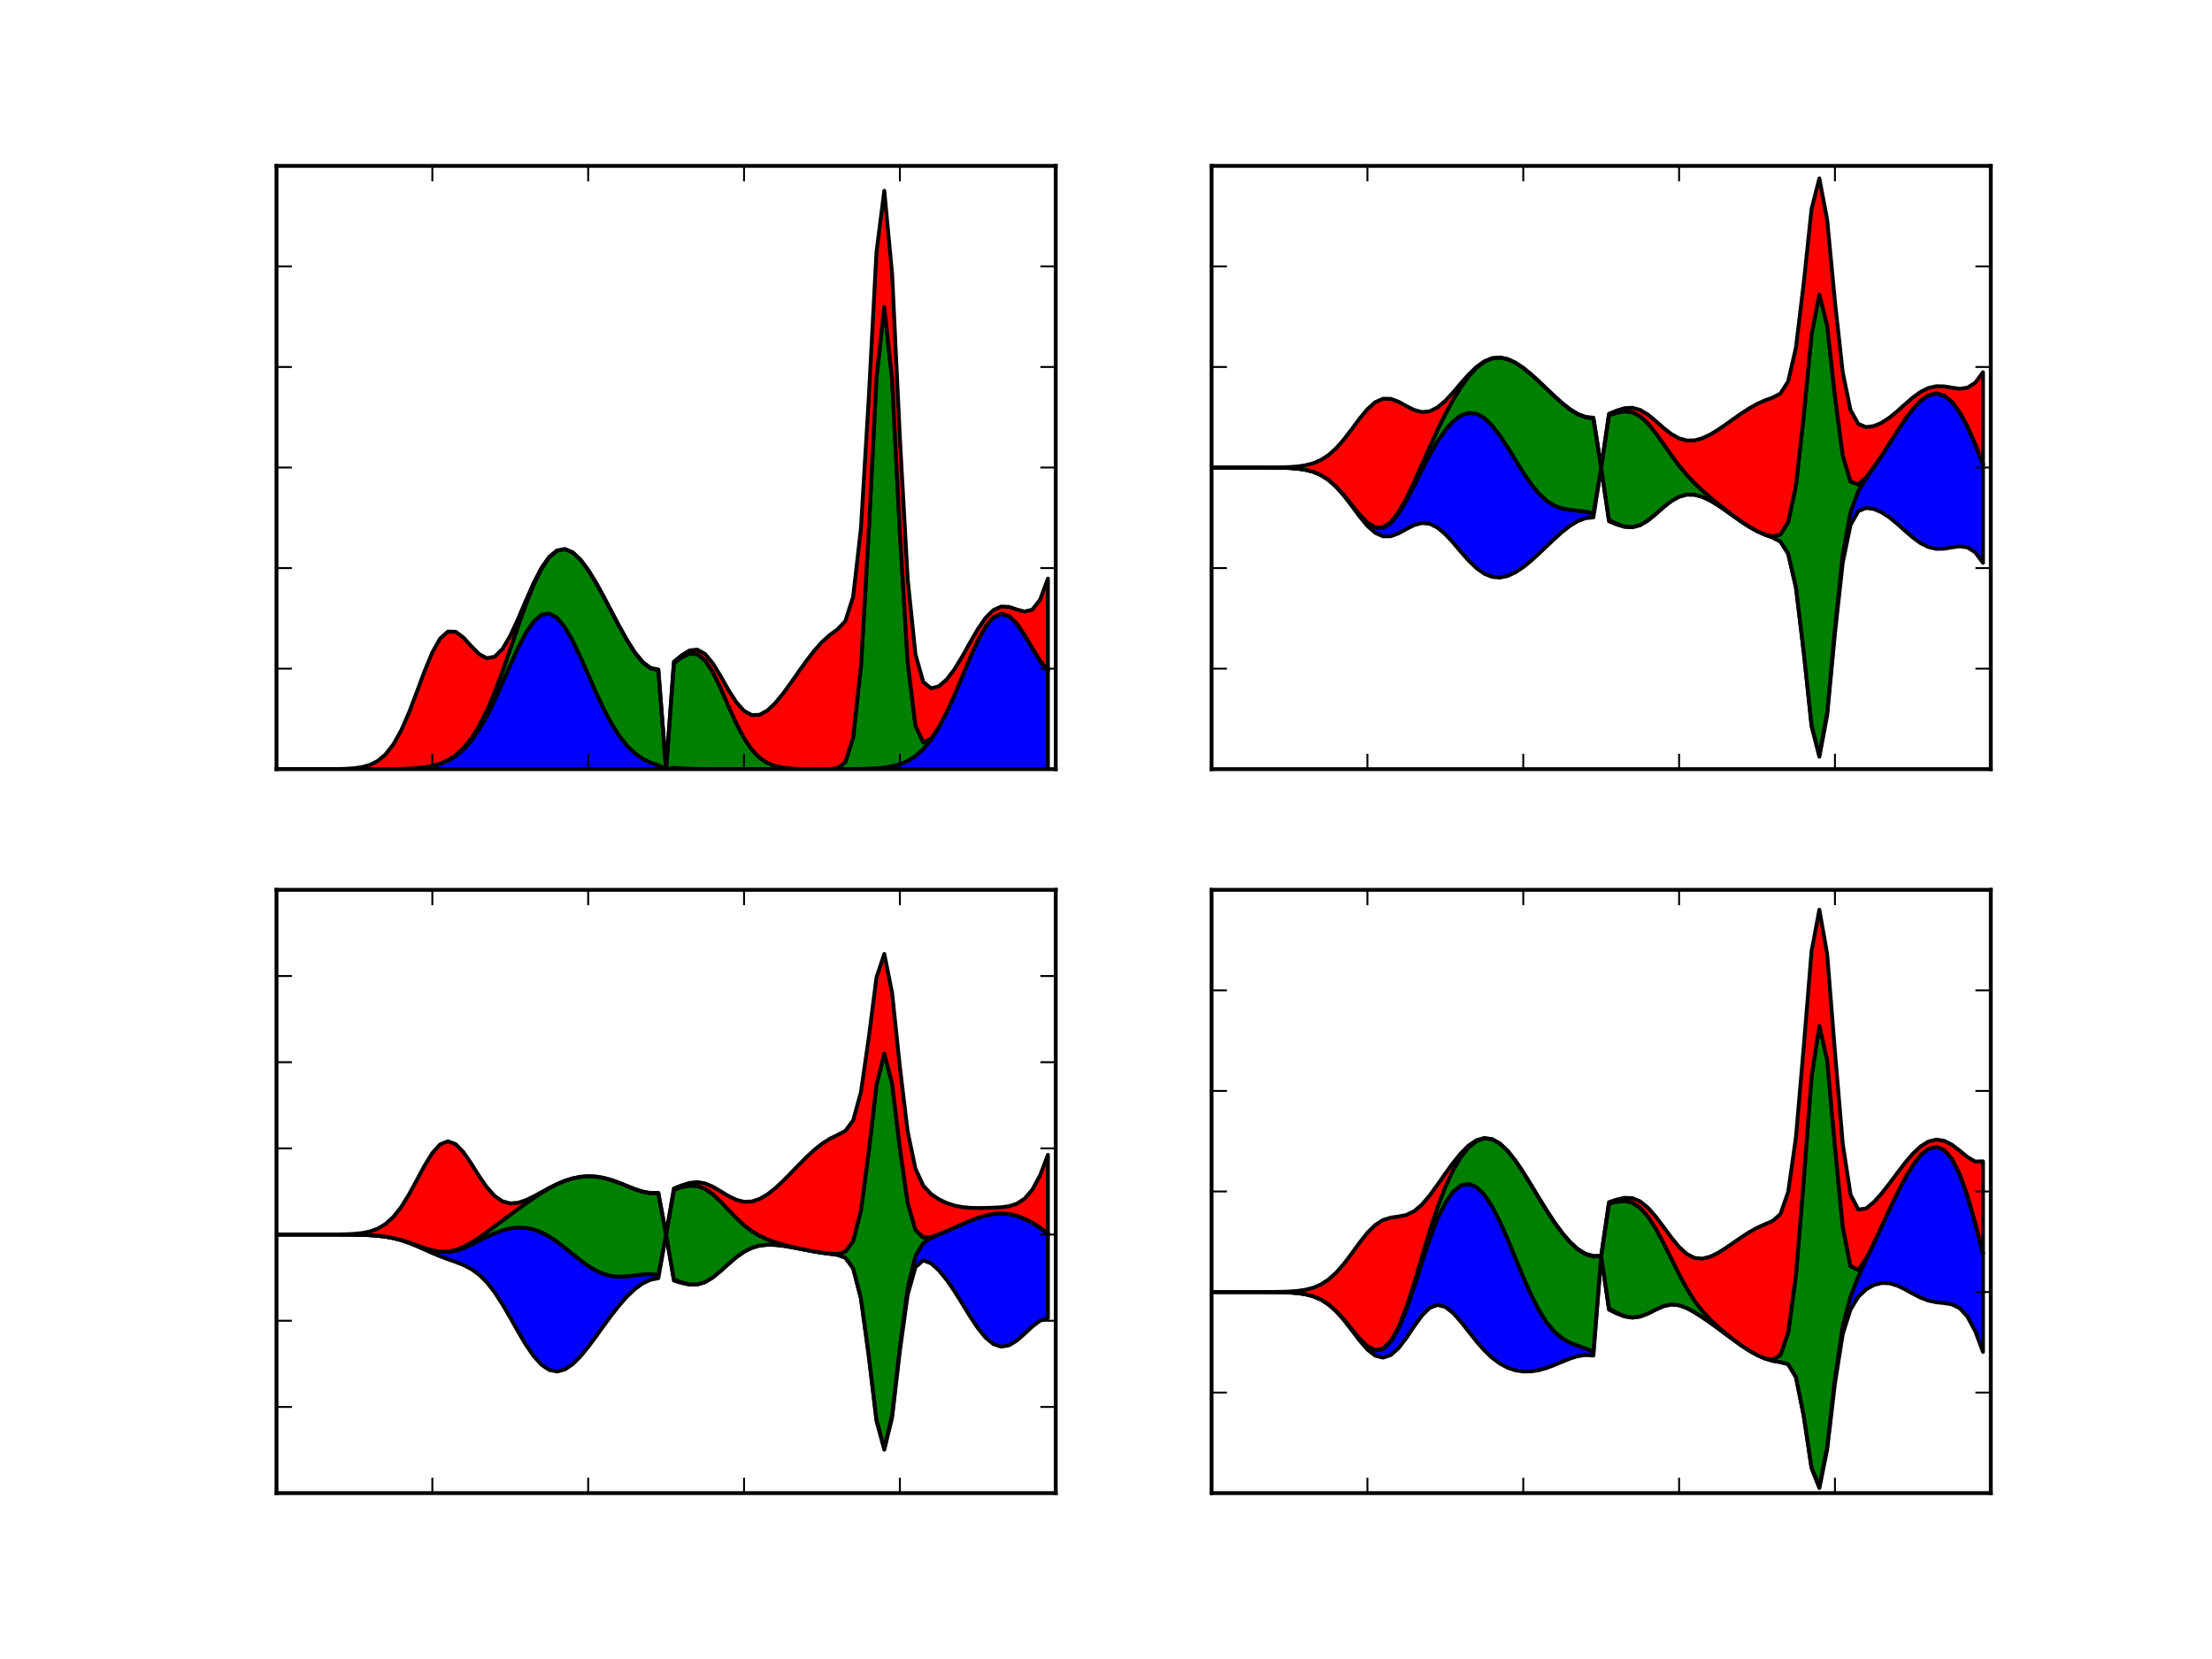 <?xml version="1.0" encoding="utf-8" standalone="no"?>
<!DOCTYPE svg PUBLIC "-//W3C//DTD SVG 1.1//EN"
  "http://www.w3.org/Graphics/SVG/1.1/DTD/svg11.dtd">
<!-- Created with matplotlib (http://matplotlib.org/) -->
<svg height="432pt" version="1.1" viewBox="0 0 576 432" width="576pt" xmlns="http://www.w3.org/2000/svg" xmlns:xlink="http://www.w3.org/1999/xlink">
 <defs>
  <style type="text/css">
*{stroke-linecap:butt;stroke-linejoin:round;}
  </style>
 </defs>
 <g id="figure_1">
  <g id="patch_1">
   <path d="M 0 432 
L 576 432 
L 576 0 
L 0 0 
z
" style="fill:#ffffff;"/>
  </g>
  <g id="axes_1">
   <g id="patch_2">
    <path d="M 72 200.291 
L 274.909 200.291 
L 274.909 43.2 
L 72 43.2 
z
" style="fill:#ffffff;"/>
   </g>
   <g id="PolyCollection_1">
    <defs>
     <path d="M 72 -231.709 
L 72 -231.709 
L 74.029 -231.709 
L 76.058 -231.709 
L 78.087 -231.709 
L 80.116 -231.709 
L 82.145 -231.709 
L 84.175 -231.709 
L 86.204 -231.709 
L 88.233 -231.709 
L 90.262 -231.709 
L 92.291 -231.709 
L 94.32 -231.709 
L 96.349 -231.709 
L 98.378 -231.709 
L 100.407 -231.709 
L 102.436 -231.709 
L 104.465 -231.709 
L 106.495 -231.709 
L 108.524 -231.709 
L 110.553 -231.709 
L 112.582 -231.709 
L 114.611 -231.709 
L 116.64 -231.709 
L 118.669 -231.709 
L 120.698 -231.709 
L 122.727 -231.709 
L 124.756 -231.709 
L 126.785 -231.709 
L 128.815 -231.709 
L 130.844 -231.709 
L 132.873 -231.709 
L 134.902 -231.709 
L 136.931 -231.709 
L 138.96 -231.709 
L 140.989 -231.709 
L 143.018 -231.709 
L 145.047 -231.709 
L 147.076 -231.709 
L 149.105 -231.709 
L 151.135 -231.709 
L 153.164 -231.709 
L 155.193 -231.709 
L 157.222 -231.709 
L 159.251 -231.709 
L 161.28 -231.709 
L 163.309 -231.709 
L 165.338 -231.709 
L 167.367 -231.709 
L 169.396 -231.709 
L 171.425 -231.709 
L 173.455 -231.709 
L 175.484 -231.709 
L 177.513 -231.709 
L 179.542 -231.709 
L 181.571 -231.709 
L 183.6 -231.709 
L 185.629 -231.709 
L 187.658 -231.709 
L 189.687 -231.709 
L 191.716 -231.709 
L 193.745 -231.709 
L 195.775 -231.709 
L 197.804 -231.709 
L 199.833 -231.709 
L 201.862 -231.709 
L 203.891 -231.709 
L 205.92 -231.709 
L 207.949 -231.709 
L 209.978 -231.709 
L 212.007 -231.709 
L 214.036 -231.709 
L 216.065 -231.709 
L 218.095 -231.709 
L 220.124 -231.709 
L 222.153 -231.709 
L 224.182 -231.709 
L 226.211 -231.709 
L 228.24 -231.709 
L 230.269 -231.709 
L 232.298 -231.709 
L 234.327 -231.709 
L 236.356 -231.709 
L 238.385 -231.709 
L 240.415 -231.709 
L 242.444 -231.709 
L 244.473 -231.709 
L 246.502 -231.709 
L 248.531 -231.709 
L 250.56 -231.709 
L 252.589 -231.709 
L 254.618 -231.709 
L 256.647 -231.709 
L 258.676 -231.709 
L 260.705 -231.709 
L 262.735 -231.709 
L 264.764 -231.709 
L 266.793 -231.709 
L 268.822 -231.709 
L 270.851 -231.709 
L 272.88 -231.709 
L 272.88 -257.333 
L 272.88 -257.333 
L 270.851 -259.852 
L 268.822 -263.174 
L 266.793 -266.647 
L 264.764 -269.639 
L 262.735 -271.612 
L 260.705 -272.203 
L 258.676 -271.255 
L 256.647 -268.835 
L 254.618 -265.196 
L 252.589 -260.721 
L 250.56 -255.848 
L 248.531 -250.998 
L 246.502 -246.511 
L 244.473 -242.617 
L 242.444 -239.429 
L 240.415 -236.955 
L 238.385 -235.133 
L 236.356 -233.855 
L 234.327 -233.001 
L 232.298 -232.456 
L 230.269 -232.123 
L 228.24 -231.93 
L 226.211 -231.822 
L 224.182 -231.765 
L 222.153 -231.735 
L 220.124 -231.721 
L 218.095 -231.714 
L 216.065 -231.711 
L 214.036 -231.71 
L 212.007 -231.709 
L 209.978 -231.709 
L 207.949 -231.709 
L 205.92 -231.709 
L 203.891 -231.709 
L 201.862 -231.709 
L 199.833 -231.709 
L 197.804 -231.709 
L 195.775 -231.709 
L 193.745 -231.71 
L 191.716 -231.71 
L 189.687 -231.712 
L 187.658 -231.715 
L 185.629 -231.721 
L 183.6 -231.734 
L 181.571 -231.76 
L 179.542 -231.81 
L 177.513 -231.9 
L 175.484 -232.058 
L 173.455 -231.709 
L 171.425 -232.754 
L 169.396 -233.424 
L 167.367 -234.422 
L 165.338 -235.851 
L 163.309 -237.809 
L 161.28 -240.376 
L 159.251 -243.588 
L 157.222 -247.415 
L 155.193 -251.742 
L 153.164 -256.358 
L 151.135 -260.968 
L 149.105 -265.213 
L 147.076 -268.72 
L 145.047 -271.15 
L 143.018 -272.256 
L 140.989 -271.92 
L 138.96 -270.18 
L 136.931 -267.215 
L 134.902 -263.322 
L 132.873 -258.861 
L 130.844 -254.207 
L 128.815 -249.692 
L 126.785 -245.576 
L 124.756 -242.024 
L 122.727 -239.111 
L 120.698 -236.833 
L 118.669 -235.131 
L 116.64 -233.914 
L 114.611 -233.079 
L 112.582 -232.531 
L 110.553 -232.184 
L 108.524 -231.974 
L 106.495 -231.852 
L 104.465 -231.783 
L 102.436 -231.746 
L 100.407 -231.727 
L 98.378 -231.717 
L 96.349 -231.713 
L 94.32 -231.711 
L 92.291 -231.71 
L 90.262 -231.709 
L 88.233 -231.709 
L 86.204 -231.709 
L 84.175 -231.709 
L 82.145 -231.709 
L 80.116 -231.709 
L 78.087 -231.709 
L 76.058 -231.709 
L 74.029 -231.709 
L 72 -231.709 
z
" id="m2e656d35d1" style="stroke:#000000;"/>
    </defs>
    <g clip-path="url(#p2729775743)">
     <use style="fill:#0000ff;stroke:#000000;" x="0" xlink:href="#m2e656d35d1" y="432"/>
    </g>
   </g>
   <g id="PolyCollection_2">
    <defs>
     <path d="M 72 -231.709 
L 72 -231.709 
L 74.029 -231.709 
L 76.058 -231.709 
L 78.087 -231.709 
L 80.116 -231.709 
L 82.145 -231.709 
L 84.175 -231.709 
L 86.204 -231.709 
L 88.233 -231.709 
L 90.262 -231.709 
L 92.291 -231.71 
L 94.32 -231.711 
L 96.349 -231.713 
L 98.378 -231.717 
L 100.407 -231.727 
L 102.436 -231.746 
L 104.465 -231.783 
L 106.495 -231.852 
L 108.524 -231.974 
L 110.553 -232.184 
L 112.582 -232.531 
L 114.611 -233.079 
L 116.64 -233.914 
L 118.669 -235.131 
L 120.698 -236.833 
L 122.727 -239.111 
L 124.756 -242.024 
L 126.785 -245.576 
L 128.815 -249.692 
L 130.844 -254.207 
L 132.873 -258.861 
L 134.902 -263.322 
L 136.931 -267.215 
L 138.96 -270.18 
L 140.989 -271.92 
L 143.018 -272.256 
L 145.047 -271.15 
L 147.076 -268.72 
L 149.105 -265.213 
L 151.135 -260.968 
L 153.164 -256.358 
L 155.193 -251.742 
L 157.222 -247.415 
L 159.251 -243.588 
L 161.28 -240.376 
L 163.309 -237.809 
L 165.338 -235.851 
L 167.367 -234.422 
L 169.396 -233.424 
L 171.425 -232.754 
L 173.455 -231.709 
L 175.484 -232.058 
L 177.513 -231.9 
L 179.542 -231.81 
L 181.571 -231.76 
L 183.6 -231.734 
L 185.629 -231.721 
L 187.658 -231.715 
L 189.687 -231.712 
L 191.716 -231.71 
L 193.745 -231.71 
L 195.775 -231.709 
L 197.804 -231.709 
L 199.833 -231.709 
L 201.862 -231.709 
L 203.891 -231.709 
L 205.92 -231.709 
L 207.949 -231.709 
L 209.978 -231.709 
L 212.007 -231.709 
L 214.036 -231.71 
L 216.065 -231.711 
L 218.095 -231.714 
L 220.124 -231.721 
L 222.153 -231.735 
L 224.182 -231.765 
L 226.211 -231.822 
L 228.24 -231.93 
L 230.269 -232.123 
L 232.298 -232.456 
L 234.327 -233.001 
L 236.356 -233.855 
L 238.385 -235.133 
L 240.415 -236.955 
L 242.444 -239.429 
L 244.473 -242.617 
L 246.502 -246.511 
L 248.531 -250.998 
L 250.56 -255.848 
L 252.589 -260.721 
L 254.618 -265.196 
L 256.647 -268.835 
L 258.676 -271.255 
L 260.705 -272.203 
L 262.735 -271.612 
L 264.764 -269.639 
L 266.793 -266.647 
L 268.822 -263.174 
L 270.851 -259.852 
L 272.88 -257.333 
L 272.88 -257.471 
L 272.88 -257.471 
L 270.851 -259.942 
L 268.822 -263.23 
L 266.793 -266.683 
L 264.764 -269.66 
L 262.735 -271.626 
L 260.705 -272.21 
L 258.676 -271.26 
L 256.647 -268.838 
L 254.618 -265.197 
L 252.589 -260.721 
L 250.56 -255.849 
L 248.531 -250.999 
L 246.502 -246.514 
L 244.473 -242.647 
L 242.444 -239.695 
L 240.415 -238.669 
L 238.385 -243.01 
L 236.356 -259.678 
L 234.327 -293.396 
L 232.298 -333.225 
L 230.269 -352.067 
L 228.24 -333.78 
L 226.211 -293.52 
L 224.182 -258.428 
L 222.153 -239.956 
L 220.124 -233.529 
L 218.095 -231.998 
L 216.065 -231.744 
L 214.036 -231.716 
L 212.007 -231.72 
L 209.978 -231.738 
L 207.949 -231.781 
L 205.92 -231.882 
L 203.891 -232.099 
L 201.862 -232.532 
L 199.833 -233.331 
L 197.804 -234.686 
L 195.775 -236.796 
L 193.745 -239.793 
L 191.716 -243.662 
L 189.687 -248.16 
L 187.658 -252.807 
L 185.629 -256.974 
L 183.6 -260.055 
L 181.571 -261.669 
L 179.542 -261.802 
L 177.513 -260.818 
L 175.484 -259.342 
L 173.455 -231.709 
L 171.425 -257.501 
L 169.396 -257.98 
L 167.367 -259.535 
L 165.338 -262.027 
L 163.309 -265.218 
L 161.28 -268.856 
L 159.251 -272.711 
L 157.222 -276.578 
L 155.193 -280.265 
L 153.164 -283.573 
L 151.135 -286.283 
L 149.105 -288.165 
L 147.076 -289 
L 145.047 -288.614 
L 143.018 -286.911 
L 140.989 -283.906 
L 138.96 -279.733 
L 136.931 -274.635 
L 134.902 -268.938 
L 132.873 -263.004 
L 130.844 -257.185 
L 128.815 -251.778 
L 126.785 -247 
L 124.756 -242.972 
L 122.727 -239.726 
L 120.698 -237.222 
L 118.669 -235.37 
L 116.64 -234.057 
L 114.611 -233.163 
L 112.582 -232.578 
L 110.553 -232.211 
L 108.524 -231.989 
L 106.495 -231.859 
L 104.465 -231.787 
L 102.436 -231.748 
L 100.407 -231.728 
L 98.378 -231.718 
L 96.349 -231.713 
L 94.32 -231.711 
L 92.291 -231.71 
L 90.262 -231.709 
L 88.233 -231.709 
L 86.204 -231.709 
L 84.175 -231.709 
L 82.145 -231.709 
L 80.116 -231.709 
L 78.087 -231.709 
L 76.058 -231.709 
L 74.029 -231.709 
L 72 -231.709 
z
" id="mc6fb4db05d" style="stroke:#000000;"/>
    </defs>
    <g clip-path="url(#p2729775743)">
     <use style="fill:#008000;stroke:#000000;" x="0" xlink:href="#mc6fb4db05d" y="432"/>
    </g>
   </g>
   <g id="PolyCollection_3">
    <defs>
     <path d="M 72 -231.709 
L 72 -231.709 
L 74.029 -231.709 
L 76.058 -231.709 
L 78.087 -231.709 
L 80.116 -231.709 
L 82.145 -231.709 
L 84.175 -231.709 
L 86.204 -231.709 
L 88.233 -231.709 
L 90.262 -231.709 
L 92.291 -231.71 
L 94.32 -231.711 
L 96.349 -231.713 
L 98.378 -231.718 
L 100.407 -231.728 
L 102.436 -231.748 
L 104.465 -231.787 
L 106.495 -231.859 
L 108.524 -231.989 
L 110.553 -232.211 
L 112.582 -232.578 
L 114.611 -233.163 
L 116.64 -234.057 
L 118.669 -235.37 
L 120.698 -237.222 
L 122.727 -239.726 
L 124.756 -242.972 
L 126.785 -247 
L 128.815 -251.778 
L 130.844 -257.185 
L 132.873 -263.004 
L 134.902 -268.938 
L 136.931 -274.635 
L 138.96 -279.733 
L 140.989 -283.906 
L 143.018 -286.911 
L 145.047 -288.614 
L 147.076 -289 
L 149.105 -288.165 
L 151.135 -286.283 
L 153.164 -283.573 
L 155.193 -280.265 
L 157.222 -276.578 
L 159.251 -272.711 
L 161.28 -268.856 
L 163.309 -265.218 
L 165.338 -262.027 
L 167.367 -259.535 
L 169.396 -257.98 
L 171.425 -257.501 
L 173.455 -231.709 
L 175.484 -259.342 
L 177.513 -260.818 
L 179.542 -261.802 
L 181.571 -261.669 
L 183.6 -260.055 
L 185.629 -256.974 
L 187.658 -252.807 
L 189.687 -248.16 
L 191.716 -243.662 
L 193.745 -239.793 
L 195.775 -236.796 
L 197.804 -234.686 
L 199.833 -233.331 
L 201.862 -232.532 
L 203.891 -232.099 
L 205.92 -231.882 
L 207.949 -231.781 
L 209.978 -231.738 
L 212.007 -231.72 
L 214.036 -231.716 
L 216.065 -231.744 
L 218.095 -231.998 
L 220.124 -233.529 
L 222.153 -239.956 
L 224.182 -258.428 
L 226.211 -293.52 
L 228.24 -333.78 
L 230.269 -352.067 
L 232.298 -333.225 
L 234.327 -293.396 
L 236.356 -259.678 
L 238.385 -243.01 
L 240.415 -238.669 
L 242.444 -239.695 
L 244.473 -242.647 
L 246.502 -246.514 
L 248.531 -250.999 
L 250.56 -255.849 
L 252.589 -260.721 
L 254.618 -265.197 
L 256.647 -268.838 
L 258.676 -271.26 
L 260.705 -272.21 
L 262.735 -271.626 
L 264.764 -269.66 
L 266.793 -266.683 
L 268.822 -263.23 
L 270.851 -259.942 
L 272.88 -257.471 
L 272.88 -281.343 
L 272.88 -281.343 
L 270.851 -275.86 
L 268.822 -273.261 
L 266.793 -272.738 
L 264.764 -273.29 
L 262.735 -273.97 
L 260.705 -274.055 
L 258.676 -273.134 
L 256.647 -271.115 
L 254.618 -268.173 
L 252.589 -264.666 
L 250.56 -261.034 
L 248.531 -257.71 
L 246.502 -255.05 
L 244.473 -253.308 
L 242.444 -252.769 
L 240.415 -254.411 
L 238.385 -261.618 
L 236.356 -281.276 
L 234.327 -318.006 
L 232.298 -360.758 
L 230.269 -382.31 
L 228.24 -366.395 
L 226.211 -328.054 
L 224.182 -294.327 
L 222.153 -276.596 
L 220.124 -270.246 
L 218.095 -268.122 
L 216.065 -266.638 
L 214.036 -264.809 
L 212.007 -262.534 
L 209.978 -259.907 
L 207.949 -257.065 
L 205.92 -254.163 
L 203.891 -251.376 
L 201.862 -248.908 
L 199.833 -246.988 
L 197.804 -245.87 
L 195.775 -245.786 
L 193.745 -246.89 
L 191.716 -249.162 
L 189.687 -252.344 
L 187.658 -255.932 
L 185.629 -259.267 
L 183.6 -261.706 
L 181.571 -262.837 
L 179.542 -262.612 
L 177.513 -261.37 
L 175.484 -259.712 
L 173.455 -231.709 
L 171.425 -257.658 
L 169.396 -258.079 
L 167.367 -259.597 
L 165.338 -262.064 
L 163.309 -265.241 
L 161.28 -268.869 
L 159.251 -272.718 
L 157.222 -276.582 
L 155.193 -280.268 
L 153.164 -283.575 
L 151.135 -286.285 
L 149.105 -288.169 
L 147.076 -289.013 
L 145.047 -288.648 
L 143.018 -286.999 
L 140.989 -284.115 
L 138.96 -280.2 
L 136.931 -275.61 
L 134.902 -270.836 
L 132.873 -266.45 
L 130.844 -263.021 
L 128.815 -261.001 
L 126.785 -260.598 
L 124.756 -261.677 
L 122.727 -263.732 
L 120.698 -265.968 
L 118.669 -267.486 
L 116.64 -267.534 
L 114.611 -265.721 
L 112.582 -262.12 
L 110.553 -257.221 
L 108.524 -251.743 
L 106.495 -246.417 
L 104.465 -241.797 
L 102.436 -238.169 
L 100.407 -235.571 
L 98.378 -233.864 
L 96.349 -232.831 
L 94.32 -232.254 
L 92.291 -231.956 
L 90.262 -231.814 
L 88.233 -231.75 
L 86.204 -231.724 
L 84.175 -231.714 
L 82.145 -231.711 
L 80.116 -231.71 
L 78.087 -231.709 
L 76.058 -231.709 
L 74.029 -231.709 
L 72 -231.709 
z
" id="m868d7a2261" style="stroke:#000000;"/>
    </defs>
    <g clip-path="url(#p2729775743)">
     <use style="fill:#ff0000;stroke:#000000;" x="0" xlink:href="#m868d7a2261" y="432"/>
    </g>
   </g>
   <g id="patch_3">
    <path d="M 72 200.291 
L 72 43.2 
" style="fill:none;stroke:#000000;stroke-linecap:square;stroke-linejoin:miter;"/>
   </g>
   <g id="patch_4">
    <path d="M 274.909 200.291 
L 274.909 43.2 
" style="fill:none;stroke:#000000;stroke-linecap:square;stroke-linejoin:miter;"/>
   </g>
   <g id="patch_5">
    <path d="M 72 200.291 
L 274.909 200.291 
" style="fill:none;stroke:#000000;stroke-linecap:square;stroke-linejoin:miter;"/>
   </g>
   <g id="patch_6">
    <path d="M 72 43.2 
L 274.909 43.2 
" style="fill:none;stroke:#000000;stroke-linecap:square;stroke-linejoin:miter;"/>
   </g>
   <g id="matplotlib.axis_1">
    <g id="xtick_1">
     <g id="line2d_1">
      <defs>
       <path d="M 0 0 
L 0 -4 
" id="m368fc901b1" style="stroke:#000000;stroke-width:0.5;"/>
      </defs>
      <g>
       <use style="stroke:#000000;stroke-width:0.5;" x="72" xlink:href="#m368fc901b1" y="200.291"/>
      </g>
     </g>
     <g id="line2d_2">
      <defs>
       <path d="M 0 0 
L 0 4 
" id="mc63e59a608" style="stroke:#000000;stroke-width:0.5;"/>
      </defs>
      <g>
       <use style="stroke:#000000;stroke-width:0.5;" x="72" xlink:href="#mc63e59a608" y="43.2"/>
      </g>
     </g>
    </g>
    <g id="xtick_2">
     <g id="line2d_3">
      <g>
       <use style="stroke:#000000;stroke-width:0.5;" x="112.582" xlink:href="#m368fc901b1" y="200.291"/>
      </g>
     </g>
     <g id="line2d_4">
      <g>
       <use style="stroke:#000000;stroke-width:0.5;" x="112.582" xlink:href="#mc63e59a608" y="43.2"/>
      </g>
     </g>
    </g>
    <g id="xtick_3">
     <g id="line2d_5">
      <g>
       <use style="stroke:#000000;stroke-width:0.5;" x="153.164" xlink:href="#m368fc901b1" y="200.291"/>
      </g>
     </g>
     <g id="line2d_6">
      <g>
       <use style="stroke:#000000;stroke-width:0.5;" x="153.164" xlink:href="#mc63e59a608" y="43.2"/>
      </g>
     </g>
    </g>
    <g id="xtick_4">
     <g id="line2d_7">
      <g>
       <use style="stroke:#000000;stroke-width:0.5;" x="193.745" xlink:href="#m368fc901b1" y="200.291"/>
      </g>
     </g>
     <g id="line2d_8">
      <g>
       <use style="stroke:#000000;stroke-width:0.5;" x="193.745" xlink:href="#mc63e59a608" y="43.2"/>
      </g>
     </g>
    </g>
    <g id="xtick_5">
     <g id="line2d_9">
      <g>
       <use style="stroke:#000000;stroke-width:0.5;" x="234.327" xlink:href="#m368fc901b1" y="200.291"/>
      </g>
     </g>
     <g id="line2d_10">
      <g>
       <use style="stroke:#000000;stroke-width:0.5;" x="234.327" xlink:href="#mc63e59a608" y="43.2"/>
      </g>
     </g>
    </g>
    <g id="xtick_6">
     <g id="line2d_11">
      <g>
       <use style="stroke:#000000;stroke-width:0.5;" x="274.909" xlink:href="#m368fc901b1" y="200.291"/>
      </g>
     </g>
     <g id="line2d_12">
      <g>
       <use style="stroke:#000000;stroke-width:0.5;" x="274.909" xlink:href="#mc63e59a608" y="43.2"/>
      </g>
     </g>
    </g>
   </g>
   <g id="matplotlib.axis_2">
    <g id="ytick_1">
     <g id="line2d_13">
      <defs>
       <path d="M 0 0 
L 4 0 
" id="m556f96d829" style="stroke:#000000;stroke-width:0.5;"/>
      </defs>
      <g>
       <use style="stroke:#000000;stroke-width:0.5;" x="72" xlink:href="#m556f96d829" y="200.291"/>
      </g>
     </g>
     <g id="line2d_14">
      <defs>
       <path d="M 0 0 
L -4 0 
" id="m27e32ca04a" style="stroke:#000000;stroke-width:0.5;"/>
      </defs>
      <g>
       <use style="stroke:#000000;stroke-width:0.5;" x="274.909" xlink:href="#m27e32ca04a" y="200.291"/>
      </g>
     </g>
    </g>
    <g id="ytick_2">
     <g id="line2d_15">
      <g>
       <use style="stroke:#000000;stroke-width:0.5;" x="72" xlink:href="#m556f96d829" y="174.109"/>
      </g>
     </g>
     <g id="line2d_16">
      <g>
       <use style="stroke:#000000;stroke-width:0.5;" x="274.909" xlink:href="#m27e32ca04a" y="174.109"/>
      </g>
     </g>
    </g>
    <g id="ytick_3">
     <g id="line2d_17">
      <g>
       <use style="stroke:#000000;stroke-width:0.5;" x="72" xlink:href="#m556f96d829" y="147.927"/>
      </g>
     </g>
     <g id="line2d_18">
      <g>
       <use style="stroke:#000000;stroke-width:0.5;" x="274.909" xlink:href="#m27e32ca04a" y="147.927"/>
      </g>
     </g>
    </g>
    <g id="ytick_4">
     <g id="line2d_19">
      <g>
       <use style="stroke:#000000;stroke-width:0.5;" x="72" xlink:href="#m556f96d829" y="121.745"/>
      </g>
     </g>
     <g id="line2d_20">
      <g>
       <use style="stroke:#000000;stroke-width:0.5;" x="274.909" xlink:href="#m27e32ca04a" y="121.745"/>
      </g>
     </g>
    </g>
    <g id="ytick_5">
     <g id="line2d_21">
      <g>
       <use style="stroke:#000000;stroke-width:0.5;" x="72" xlink:href="#m556f96d829" y="95.564"/>
      </g>
     </g>
     <g id="line2d_22">
      <g>
       <use style="stroke:#000000;stroke-width:0.5;" x="274.909" xlink:href="#m27e32ca04a" y="95.564"/>
      </g>
     </g>
    </g>
    <g id="ytick_6">
     <g id="line2d_23">
      <g>
       <use style="stroke:#000000;stroke-width:0.5;" x="72" xlink:href="#m556f96d829" y="69.382"/>
      </g>
     </g>
     <g id="line2d_24">
      <g>
       <use style="stroke:#000000;stroke-width:0.5;" x="274.909" xlink:href="#m27e32ca04a" y="69.382"/>
      </g>
     </g>
    </g>
    <g id="ytick_7">
     <g id="line2d_25">
      <g>
       <use style="stroke:#000000;stroke-width:0.5;" x="72" xlink:href="#m556f96d829" y="43.2"/>
      </g>
     </g>
     <g id="line2d_26">
      <g>
       <use style="stroke:#000000;stroke-width:0.5;" x="274.909" xlink:href="#m27e32ca04a" y="43.2"/>
      </g>
     </g>
    </g>
   </g>
  </g>
  <g id="axes_2">
   <g id="patch_7">
    <path d="M 315.491 200.291 
L 518.4 200.291 
L 518.4 43.2 
L 315.491 43.2 
z
" style="fill:#ffffff;"/>
   </g>
   <g id="PolyCollection_4">
    <defs>
     <path d="M 315.491 -310.255 
L 315.491 -310.255 
L 317.52 -310.255 
L 319.549 -310.255 
L 321.578 -310.254 
L 323.607 -310.254 
L 325.636 -310.254 
L 327.665 -310.252 
L 329.695 -310.247 
L 331.724 -310.234 
L 333.753 -310.202 
L 335.782 -310.131 
L 337.811 -309.982 
L 339.84 -309.693 
L 341.869 -309.177 
L 343.898 -308.323 
L 345.927 -307.024 
L 347.956 -305.211 
L 349.985 -302.9 
L 352.015 -300.238 
L 354.044 -297.499 
L 356.073 -295.049 
L 358.102 -293.249 
L 360.131 -292.342 
L 362.16 -292.366 
L 364.189 -293.125 
L 366.218 -294.243 
L 368.247 -295.271 
L 370.276 -295.81 
L 372.305 -295.609 
L 374.335 -294.599 
L 376.364 -292.884 
L 378.393 -290.691 
L 380.422 -288.304 
L 382.451 -286.009 
L 384.48 -284.051 
L 386.509 -282.61 
L 388.538 -281.785 
L 390.567 -281.603 
L 392.596 -282.024 
L 394.625 -282.967 
L 396.655 -284.322 
L 398.684 -285.975 
L 400.713 -287.818 
L 402.742 -289.75 
L 404.771 -291.674 
L 406.8 -293.489 
L 408.829 -295.077 
L 410.858 -296.311 
L 412.887 -297.07 
L 414.916 -297.28 
L 416.945 -310.255 
L 418.975 -296.253 
L 421.004 -295.424 
L 423.033 -294.803 
L 425.062 -294.691 
L 427.091 -295.256 
L 429.12 -296.476 
L 431.149 -298.143 
L 433.178 -299.937 
L 435.207 -301.528 
L 437.236 -302.664 
L 439.265 -303.216 
L 441.295 -303.174 
L 443.324 -302.615 
L 445.353 -301.655 
L 447.382 -300.421 
L 449.411 -299.028 
L 451.44 -297.577 
L 453.469 -296.155 
L 455.498 -294.842 
L 457.527 -293.704 
L 459.556 -292.79 
L 461.585 -292.048 
L 463.615 -290.986 
L 465.644 -287.811 
L 467.673 -278.945 
L 469.702 -262.082 
L 471.731 -242.912 
L 473.76 -234.954 
L 475.789 -245.73 
L 477.818 -267.106 
L 479.847 -285.471 
L 481.876 -295.3 
L 483.905 -298.903 
L 485.935 -299.724 
L 487.964 -299.455 
L 489.993 -298.584 
L 492.022 -297.254 
L 494.051 -295.592 
L 496.08 -293.776 
L 498.109 -292.022 
L 500.138 -290.551 
L 502.167 -289.542 
L 504.196 -289.081 
L 506.225 -289.124 
L 508.255 -289.464 
L 510.284 -289.74 
L 512.313 -289.479 
L 514.342 -288.179 
L 516.371 -285.438 
L 516.371 -311.062 
L 516.371 -311.062 
L 514.342 -316.322 
L 512.313 -320.943 
L 510.284 -324.678 
L 508.255 -327.394 
L 506.225 -329.027 
L 504.196 -329.575 
L 502.167 -329.088 
L 500.138 -327.677 
L 498.109 -325.509 
L 496.08 -322.787 
L 494.051 -319.731 
L 492.022 -316.543 
L 489.993 -313.386 
L 487.964 -310.363 
L 485.935 -307.444 
L 483.905 -304.15 
L 481.876 -298.724 
L 479.847 -287.617 
L 477.818 -268.397 
L 475.789 -246.477 
L 473.76 -235.368 
L 471.731 -243.133 
L 469.702 -262.195 
L 467.673 -279.001 
L 465.644 -287.837 
L 463.615 -290.998 
L 461.585 -292.053 
L 459.556 -292.792 
L 457.527 -293.705 
L 455.498 -294.842 
L 453.469 -296.156 
L 451.44 -297.577 
L 449.411 -299.028 
L 447.382 -300.421 
L 445.353 -301.655 
L 443.324 -302.615 
L 441.295 -303.174 
L 439.265 -303.216 
L 437.236 -302.665 
L 435.207 -301.529 
L 433.178 -299.94 
L 431.149 -298.148 
L 429.12 -296.488 
L 427.091 -295.281 
L 425.062 -294.742 
L 423.033 -294.904 
L 421.004 -295.615 
L 418.975 -296.602 
L 416.945 -310.255 
L 414.916 -298.325 
L 412.887 -298.784 
L 410.858 -299.024 
L 408.829 -299.219 
L 406.8 -299.589 
L 404.771 -300.341 
L 402.742 -301.629 
L 400.713 -303.524 
L 398.684 -306.008 
L 396.655 -308.971 
L 394.625 -312.226 
L 392.596 -315.529 
L 390.567 -318.614 
L 388.538 -321.226 
L 386.509 -323.156 
L 384.48 -324.263 
L 382.451 -324.48 
L 380.422 -323.81 
L 378.393 -322.304 
L 376.364 -320.036 
L 374.335 -317.096 
L 372.305 -313.592 
L 370.276 -309.677 
L 368.247 -305.586 
L 366.218 -301.645 
L 364.189 -298.249 
L 362.16 -295.788 
L 360.131 -294.547 
L 358.102 -294.619 
L 356.073 -295.87 
L 354.044 -297.974 
L 352.015 -300.503 
L 349.985 -303.043 
L 347.956 -305.285 
L 345.927 -307.061 
L 343.898 -308.341 
L 341.869 -309.185 
L 339.84 -309.697 
L 337.811 -309.984 
L 335.782 -310.132 
L 333.753 -310.203 
L 331.724 -310.234 
L 329.695 -310.247 
L 327.665 -310.252 
L 325.636 -310.254 
L 323.607 -310.254 
L 321.578 -310.254 
L 319.549 -310.255 
L 317.52 -310.255 
L 315.491 -310.255 
z
" id="md5e8f4eb52" style="stroke:#000000;"/>
    </defs>
    <g clip-path="url(#pb25c83b332)">
     <use style="fill:#0000ff;stroke:#000000;" x="0" xlink:href="#md5e8f4eb52" y="432"/>
    </g>
   </g>
   <g id="PolyCollection_5">
    <defs>
     <path d="M 315.491 -310.255 
L 315.491 -310.255 
L 317.52 -310.255 
L 319.549 -310.255 
L 321.578 -310.254 
L 323.607 -310.254 
L 325.636 -310.254 
L 327.665 -310.252 
L 329.695 -310.247 
L 331.724 -310.234 
L 333.753 -310.203 
L 335.782 -310.132 
L 337.811 -309.984 
L 339.84 -309.697 
L 341.869 -309.185 
L 343.898 -308.341 
L 345.927 -307.061 
L 347.956 -305.285 
L 349.985 -303.043 
L 352.015 -300.503 
L 354.044 -297.974 
L 356.073 -295.87 
L 358.102 -294.619 
L 360.131 -294.547 
L 362.16 -295.788 
L 364.189 -298.249 
L 366.218 -301.645 
L 368.247 -305.586 
L 370.276 -309.677 
L 372.305 -313.592 
L 374.335 -317.096 
L 376.364 -320.036 
L 378.393 -322.304 
L 380.422 -323.81 
L 382.451 -324.48 
L 384.48 -324.263 
L 386.509 -323.156 
L 388.538 -321.226 
L 390.567 -318.614 
L 392.596 -315.529 
L 394.625 -312.226 
L 396.655 -308.971 
L 398.684 -306.008 
L 400.713 -303.524 
L 402.742 -301.629 
L 404.771 -300.341 
L 406.8 -299.589 
L 408.829 -299.219 
L 410.858 -299.024 
L 412.887 -298.784 
L 414.916 -298.325 
L 416.945 -310.255 
L 418.975 -296.602 
L 421.004 -295.615 
L 423.033 -294.904 
L 425.062 -294.742 
L 427.091 -295.281 
L 429.12 -296.488 
L 431.149 -298.148 
L 433.178 -299.94 
L 435.207 -301.529 
L 437.236 -302.665 
L 439.265 -303.216 
L 441.295 -303.174 
L 443.324 -302.615 
L 445.353 -301.655 
L 447.382 -300.421 
L 449.411 -299.028 
L 451.44 -297.577 
L 453.469 -296.156 
L 455.498 -294.842 
L 457.527 -293.705 
L 459.556 -292.792 
L 461.585 -292.053 
L 463.615 -290.998 
L 465.644 -287.837 
L 467.673 -279.001 
L 469.702 -262.195 
L 471.731 -243.133 
L 473.76 -235.368 
L 475.789 -246.477 
L 477.818 -268.397 
L 479.847 -287.617 
L 481.876 -298.724 
L 483.905 -304.15 
L 485.935 -307.444 
L 487.964 -310.363 
L 489.993 -313.386 
L 492.022 -316.543 
L 494.051 -319.731 
L 496.08 -322.787 
L 498.109 -325.509 
L 500.138 -327.677 
L 502.167 -329.088 
L 504.196 -329.575 
L 506.225 -329.027 
L 508.255 -327.394 
L 510.284 -324.678 
L 512.313 -320.943 
L 514.342 -316.322 
L 516.371 -311.062 
L 516.371 -311.2 
L 516.371 -311.2 
L 514.342 -316.412 
L 512.313 -321 
L 510.284 -324.714 
L 508.255 -327.415 
L 506.225 -329.04 
L 504.196 -329.583 
L 502.167 -329.093 
L 500.138 -327.68 
L 498.109 -325.51 
L 496.08 -322.788 
L 494.051 -319.732 
L 492.022 -316.543 
L 489.993 -313.389 
L 487.964 -310.393 
L 485.935 -307.71 
L 483.905 -305.864 
L 481.876 -306.601 
L 479.847 -313.441 
L 477.818 -328.793 
L 475.789 -347.246 
L 473.76 -355.312 
L 471.731 -344.982 
L 469.702 -323.894 
L 467.673 -305.664 
L 465.644 -296.058 
L 463.615 -292.806 
L 461.585 -292.337 
L 459.556 -292.825 
L 457.527 -293.712 
L 455.498 -294.853 
L 453.469 -296.184 
L 451.44 -297.648 
L 449.411 -299.2 
L 447.382 -300.81 
L 445.353 -302.478 
L 443.324 -304.237 
L 441.295 -306.151 
L 439.265 -308.302 
L 437.236 -310.748 
L 435.207 -313.481 
L 433.178 -316.388 
L 431.149 -319.24 
L 429.12 -321.741 
L 427.091 -323.602 
L 425.062 -324.651 
L 423.033 -324.896 
L 421.004 -324.533 
L 418.975 -323.886 
L 416.945 -310.255 
L 414.916 -323.072 
L 412.887 -323.34 
L 410.858 -324.137 
L 408.829 -325.395 
L 406.8 -326.998 
L 404.771 -328.821 
L 402.742 -330.751 
L 400.713 -332.687 
L 398.684 -334.531 
L 396.655 -336.186 
L 394.625 -337.54 
L 392.596 -338.48 
L 390.567 -338.894 
L 388.538 -338.69 
L 386.509 -337.812 
L 384.48 -336.248 
L 382.451 -334.032 
L 380.422 -331.23 
L 378.393 -327.92 
L 376.364 -324.179 
L 374.335 -320.074 
L 372.305 -315.678 
L 370.276 -311.101 
L 368.247 -306.533 
L 366.218 -302.26 
L 364.189 -298.638 
L 362.16 -296.027 
L 360.131 -294.69 
L 358.102 -294.703 
L 356.073 -295.918 
L 354.044 -298 
L 352.015 -300.517 
L 349.985 -303.051 
L 347.956 -305.289 
L 345.927 -307.063 
L 343.898 -308.342 
L 341.869 -309.186 
L 339.84 -309.697 
L 337.811 -309.984 
L 335.782 -310.132 
L 333.753 -310.203 
L 331.724 -310.234 
L 329.695 -310.247 
L 327.665 -310.252 
L 325.636 -310.254 
L 323.607 -310.254 
L 321.578 -310.254 
L 319.549 -310.255 
L 317.52 -310.255 
L 315.491 -310.255 
z
" id="ma5d0496906" style="stroke:#000000;"/>
    </defs>
    <g clip-path="url(#pb25c83b332)">
     <use style="fill:#008000;stroke:#000000;" x="0" xlink:href="#ma5d0496906" y="432"/>
    </g>
   </g>
   <g id="PolyCollection_6">
    <defs>
     <path d="M 315.491 -310.255 
L 315.491 -310.255 
L 317.52 -310.255 
L 319.549 -310.255 
L 321.578 -310.254 
L 323.607 -310.254 
L 325.636 -310.254 
L 327.665 -310.252 
L 329.695 -310.247 
L 331.724 -310.234 
L 333.753 -310.203 
L 335.782 -310.132 
L 337.811 -309.984 
L 339.84 -309.697 
L 341.869 -309.186 
L 343.898 -308.342 
L 345.927 -307.063 
L 347.956 -305.289 
L 349.985 -303.051 
L 352.015 -300.517 
L 354.044 -298 
L 356.073 -295.918 
L 358.102 -294.703 
L 360.131 -294.69 
L 362.16 -296.027 
L 364.189 -298.638 
L 366.218 -302.26 
L 368.247 -306.533 
L 370.276 -311.101 
L 372.305 -315.678 
L 374.335 -320.074 
L 376.364 -324.179 
L 378.393 -327.92 
L 380.422 -331.23 
L 382.451 -334.032 
L 384.48 -336.248 
L 386.509 -337.812 
L 388.538 -338.69 
L 390.567 -338.894 
L 392.596 -338.48 
L 394.625 -337.54 
L 396.655 -336.186 
L 398.684 -334.531 
L 400.713 -332.687 
L 402.742 -330.751 
L 404.771 -328.821 
L 406.8 -326.998 
L 408.829 -325.395 
L 410.858 -324.137 
L 412.887 -323.34 
L 414.916 -323.072 
L 416.945 -310.255 
L 418.975 -323.886 
L 421.004 -324.533 
L 423.033 -324.896 
L 425.062 -324.651 
L 427.091 -323.602 
L 429.12 -321.741 
L 431.149 -319.24 
L 433.178 -316.388 
L 435.207 -313.481 
L 437.236 -310.748 
L 439.265 -308.302 
L 441.295 -306.151 
L 443.324 -304.237 
L 445.353 -302.478 
L 447.382 -300.81 
L 449.411 -299.2 
L 451.44 -297.648 
L 453.469 -296.184 
L 455.498 -294.853 
L 457.527 -293.712 
L 459.556 -292.825 
L 461.585 -292.337 
L 463.615 -292.806 
L 465.644 -296.058 
L 467.673 -305.664 
L 469.702 -323.894 
L 471.731 -344.982 
L 473.76 -355.312 
L 475.789 -347.246 
L 477.818 -328.793 
L 479.847 -313.441 
L 481.876 -306.601 
L 483.905 -305.864 
L 485.935 -307.71 
L 487.964 -310.393 
L 489.993 -313.389 
L 492.022 -316.543 
L 494.051 -319.732 
L 496.08 -322.788 
L 498.109 -325.51 
L 500.138 -327.68 
L 502.167 -329.093 
L 504.196 -329.583 
L 506.225 -329.04 
L 508.255 -327.415 
L 510.284 -324.714 
L 512.313 -321 
L 514.342 -316.412 
L 516.371 -311.2 
L 516.371 -335.071 
L 516.371 -335.071 
L 514.342 -332.33 
L 512.313 -331.031 
L 510.284 -330.769 
L 508.255 -331.045 
L 506.225 -331.385 
L 504.196 -331.428 
L 502.167 -330.967 
L 500.138 -329.958 
L 498.109 -328.487 
L 496.08 -326.733 
L 494.051 -324.917 
L 492.022 -323.255 
L 489.993 -321.925 
L 487.964 -321.054 
L 485.935 -320.785 
L 483.905 -321.606 
L 481.876 -325.209 
L 479.847 -335.038 
L 477.818 -353.403 
L 475.789 -374.779 
L 473.76 -385.555 
L 471.731 -377.597 
L 469.702 -358.427 
L 467.673 -341.564 
L 465.644 -332.698 
L 463.615 -329.523 
L 461.585 -328.461 
L 459.556 -327.719 
L 457.527 -326.805 
L 455.498 -325.667 
L 453.469 -324.354 
L 451.44 -322.933 
L 449.411 -321.481 
L 447.382 -320.088 
L 445.353 -318.854 
L 443.324 -317.894 
L 441.295 -317.335 
L 439.265 -317.293 
L 437.236 -317.845 
L 435.207 -318.981 
L 433.178 -320.572 
L 431.149 -322.366 
L 429.12 -324.033 
L 427.091 -325.253 
L 425.062 -325.818 
L 423.033 -325.706 
L 421.004 -325.085 
L 418.975 -324.256 
L 416.945 -310.255 
L 414.916 -323.229 
L 412.887 -323.439 
L 410.858 -324.199 
L 408.829 -325.432 
L 406.8 -327.02 
L 404.771 -328.835 
L 402.742 -330.759 
L 400.713 -332.691 
L 398.684 -334.534 
L 396.655 -336.187 
L 394.625 -337.542 
L 392.596 -338.485 
L 390.567 -338.906 
L 388.538 -338.724 
L 386.509 -337.899 
L 384.48 -336.458 
L 382.451 -334.5 
L 380.422 -332.205 
L 378.393 -329.818 
L 376.364 -327.625 
L 374.335 -325.911 
L 372.305 -324.9 
L 370.276 -324.699 
L 368.247 -325.238 
L 366.218 -326.266 
L 364.189 -327.384 
L 362.16 -328.143 
L 360.131 -328.167 
L 358.102 -327.26 
L 356.073 -325.46 
L 354.044 -323.01 
L 352.015 -320.272 
L 349.985 -317.609 
L 347.956 -315.298 
L 345.927 -313.485 
L 343.898 -312.186 
L 341.869 -311.332 
L 339.84 -310.816 
L 337.811 -310.527 
L 335.782 -310.378 
L 333.753 -310.307 
L 331.724 -310.275 
L 329.695 -310.262 
L 327.665 -310.257 
L 325.636 -310.255 
L 323.607 -310.255 
L 321.578 -310.255 
L 319.549 -310.255 
L 317.52 -310.255 
L 315.491 -310.255 
z
" id="ma059b3f583" style="stroke:#000000;"/>
    </defs>
    <g clip-path="url(#pb25c83b332)">
     <use style="fill:#ff0000;stroke:#000000;" x="0" xlink:href="#ma059b3f583" y="432"/>
    </g>
   </g>
   <g id="patch_8">
    <path d="M 315.491 200.291 
L 315.491 43.2 
" style="fill:none;stroke:#000000;stroke-linecap:square;stroke-linejoin:miter;"/>
   </g>
   <g id="patch_9">
    <path d="M 518.4 200.291 
L 518.4 43.2 
" style="fill:none;stroke:#000000;stroke-linecap:square;stroke-linejoin:miter;"/>
   </g>
   <g id="patch_10">
    <path d="M 315.491 200.291 
L 518.4 200.291 
" style="fill:none;stroke:#000000;stroke-linecap:square;stroke-linejoin:miter;"/>
   </g>
   <g id="patch_11">
    <path d="M 315.491 43.2 
L 518.4 43.2 
" style="fill:none;stroke:#000000;stroke-linecap:square;stroke-linejoin:miter;"/>
   </g>
   <g id="matplotlib.axis_3">
    <g id="xtick_7">
     <g id="line2d_27">
      <g>
       <use style="stroke:#000000;stroke-width:0.5;" x="315.491" xlink:href="#m368fc901b1" y="200.291"/>
      </g>
     </g>
     <g id="line2d_28">
      <g>
       <use style="stroke:#000000;stroke-width:0.5;" x="315.491" xlink:href="#mc63e59a608" y="43.2"/>
      </g>
     </g>
    </g>
    <g id="xtick_8">
     <g id="line2d_29">
      <g>
       <use style="stroke:#000000;stroke-width:0.5;" x="356.073" xlink:href="#m368fc901b1" y="200.291"/>
      </g>
     </g>
     <g id="line2d_30">
      <g>
       <use style="stroke:#000000;stroke-width:0.5;" x="356.073" xlink:href="#mc63e59a608" y="43.2"/>
      </g>
     </g>
    </g>
    <g id="xtick_9">
     <g id="line2d_31">
      <g>
       <use style="stroke:#000000;stroke-width:0.5;" x="396.655" xlink:href="#m368fc901b1" y="200.291"/>
      </g>
     </g>
     <g id="line2d_32">
      <g>
       <use style="stroke:#000000;stroke-width:0.5;" x="396.655" xlink:href="#mc63e59a608" y="43.2"/>
      </g>
     </g>
    </g>
    <g id="xtick_10">
     <g id="line2d_33">
      <g>
       <use style="stroke:#000000;stroke-width:0.5;" x="437.236" xlink:href="#m368fc901b1" y="200.291"/>
      </g>
     </g>
     <g id="line2d_34">
      <g>
       <use style="stroke:#000000;stroke-width:0.5;" x="437.236" xlink:href="#mc63e59a608" y="43.2"/>
      </g>
     </g>
    </g>
    <g id="xtick_11">
     <g id="line2d_35">
      <g>
       <use style="stroke:#000000;stroke-width:0.5;" x="477.818" xlink:href="#m368fc901b1" y="200.291"/>
      </g>
     </g>
     <g id="line2d_36">
      <g>
       <use style="stroke:#000000;stroke-width:0.5;" x="477.818" xlink:href="#mc63e59a608" y="43.2"/>
      </g>
     </g>
    </g>
    <g id="xtick_12">
     <g id="line2d_37">
      <g>
       <use style="stroke:#000000;stroke-width:0.5;" x="518.4" xlink:href="#m368fc901b1" y="200.291"/>
      </g>
     </g>
     <g id="line2d_38">
      <g>
       <use style="stroke:#000000;stroke-width:0.5;" x="518.4" xlink:href="#mc63e59a608" y="43.2"/>
      </g>
     </g>
    </g>
   </g>
   <g id="matplotlib.axis_4">
    <g id="ytick_8">
     <g id="line2d_39">
      <g>
       <use style="stroke:#000000;stroke-width:0.5;" x="315.491" xlink:href="#m556f96d829" y="200.291"/>
      </g>
     </g>
     <g id="line2d_40">
      <g>
       <use style="stroke:#000000;stroke-width:0.5;" x="518.4" xlink:href="#m27e32ca04a" y="200.291"/>
      </g>
     </g>
    </g>
    <g id="ytick_9">
     <g id="line2d_41">
      <g>
       <use style="stroke:#000000;stroke-width:0.5;" x="315.491" xlink:href="#m556f96d829" y="174.109"/>
      </g>
     </g>
     <g id="line2d_42">
      <g>
       <use style="stroke:#000000;stroke-width:0.5;" x="518.4" xlink:href="#m27e32ca04a" y="174.109"/>
      </g>
     </g>
    </g>
    <g id="ytick_10">
     <g id="line2d_43">
      <g>
       <use style="stroke:#000000;stroke-width:0.5;" x="315.491" xlink:href="#m556f96d829" y="147.927"/>
      </g>
     </g>
     <g id="line2d_44">
      <g>
       <use style="stroke:#000000;stroke-width:0.5;" x="518.4" xlink:href="#m27e32ca04a" y="147.927"/>
      </g>
     </g>
    </g>
    <g id="ytick_11">
     <g id="line2d_45">
      <g>
       <use style="stroke:#000000;stroke-width:0.5;" x="315.491" xlink:href="#m556f96d829" y="121.745"/>
      </g>
     </g>
     <g id="line2d_46">
      <g>
       <use style="stroke:#000000;stroke-width:0.5;" x="518.4" xlink:href="#m27e32ca04a" y="121.745"/>
      </g>
     </g>
    </g>
    <g id="ytick_12">
     <g id="line2d_47">
      <g>
       <use style="stroke:#000000;stroke-width:0.5;" x="315.491" xlink:href="#m556f96d829" y="95.564"/>
      </g>
     </g>
     <g id="line2d_48">
      <g>
       <use style="stroke:#000000;stroke-width:0.5;" x="518.4" xlink:href="#m27e32ca04a" y="95.564"/>
      </g>
     </g>
    </g>
    <g id="ytick_13">
     <g id="line2d_49">
      <g>
       <use style="stroke:#000000;stroke-width:0.5;" x="315.491" xlink:href="#m556f96d829" y="69.382"/>
      </g>
     </g>
     <g id="line2d_50">
      <g>
       <use style="stroke:#000000;stroke-width:0.5;" x="518.4" xlink:href="#m27e32ca04a" y="69.382"/>
      </g>
     </g>
    </g>
    <g id="ytick_14">
     <g id="line2d_51">
      <g>
       <use style="stroke:#000000;stroke-width:0.5;" x="315.491" xlink:href="#m556f96d829" y="43.2"/>
      </g>
     </g>
     <g id="line2d_52">
      <g>
       <use style="stroke:#000000;stroke-width:0.5;" x="518.4" xlink:href="#m27e32ca04a" y="43.2"/>
      </g>
     </g>
    </g>
   </g>
  </g>
  <g id="axes_3">
   <g id="patch_12">
    <path d="M 72 388.8 
L 274.909 388.8 
L 274.909 231.709 
L 72 231.709 
z
" style="fill:#ffffff;"/>
   </g>
   <g id="PolyCollection_7">
    <defs>
     <path d="M 72 -110.525 
L 72 -110.525 
L 74.029 -110.525 
L 76.058 -110.525 
L 78.087 -110.525 
L 80.116 -110.525 
L 82.145 -110.524 
L 84.175 -110.524 
L 86.204 -110.522 
L 88.233 -110.519 
L 90.262 -110.51 
L 92.291 -110.489 
L 94.32 -110.446 
L 96.349 -110.362 
L 98.378 -110.212 
L 100.407 -109.962 
L 102.436 -109.58 
L 104.465 -109.04 
L 106.495 -108.34 
L 108.524 -107.507 
L 110.553 -106.601 
L 112.582 -105.697 
L 114.611 -104.859 
L 116.64 -104.106 
L 118.669 -103.39 
L 120.698 -102.591 
L 122.727 -101.545 
L 124.756 -100.079 
L 126.785 -98.067 
L 128.815 -95.468 
L 130.844 -92.345 
L 132.873 -88.863 
L 134.902 -85.266 
L 136.931 -81.844 
L 138.96 -78.885 
L 140.989 -76.636 
L 143.018 -75.269 
L 145.047 -74.863 
L 147.076 -75.395 
L 149.105 -76.756 
L 151.135 -78.776 
L 153.164 -81.254 
L 155.193 -83.991 
L 157.222 -86.807 
L 159.251 -89.558 
L 161.28 -92.126 
L 163.309 -94.418 
L 165.338 -96.343 
L 167.367 -97.815 
L 169.396 -98.762 
L 171.425 -99.15 
L 173.455 -110.525 
L 175.484 -98.53 
L 177.513 -97.916 
L 179.542 -97.483 
L 181.571 -97.503 
L 183.6 -98.133 
L 185.629 -99.366 
L 187.658 -101.035 
L 189.687 -102.876 
L 191.716 -104.616 
L 193.745 -106.046 
L 195.775 -107.06 
L 197.804 -107.651 
L 199.833 -107.879 
L 201.862 -107.833 
L 203.891 -107.604 
L 205.92 -107.268 
L 207.949 -106.882 
L 209.978 -106.488 
L 212.007 -106.118 
L 214.036 -105.794 
L 216.065 -105.524 
L 218.095 -105.239 
L 220.124 -104.496 
L 222.153 -101.749 
L 224.182 -93.929 
L 226.211 -79.068 
L 228.24 -62.058 
L 230.269 -54.504 
L 232.298 -62.871 
L 234.327 -80.203 
L 236.356 -94.839 
L 238.385 -102.045 
L 240.415 -103.794 
L 242.444 -103.029 
L 244.473 -101.197 
L 246.502 -98.731 
L 248.531 -95.788 
L 250.56 -92.541 
L 252.589 -89.238 
L 254.618 -86.18 
L 256.647 -83.68 
L 258.676 -82.008 
L 260.705 -81.334 
L 262.735 -81.682 
L 264.764 -82.904 
L 266.793 -84.689 
L 268.822 -86.593 
L 270.851 -88.11 
L 272.88 -88.753 
L 272.88 -110.716 
L 272.88 -110.716 
L 270.851 -112.233 
L 268.822 -113.562 
L 266.793 -114.636 
L 264.764 -115.415 
L 262.735 -115.885 
L 260.705 -116.043 
L 258.676 -115.904 
L 256.647 -115.502 
L 254.618 -114.883 
L 252.589 -114.105 
L 250.56 -113.232 
L 248.531 -112.321 
L 246.502 -111.419 
L 244.473 -110.547 
L 242.444 -109.646 
L 240.415 -108.291 
L 238.385 -104.98 
L 236.356 -96.679 
L 234.327 -81.31 
L 232.298 -63.511 
L 230.269 -54.859 
L 228.24 -62.247 
L 226.211 -79.165 
L 224.182 -93.977 
L 222.153 -101.771 
L 220.124 -104.506 
L 218.095 -105.243 
L 216.065 -105.526 
L 214.036 -105.794 
L 212.007 -106.118 
L 209.978 -106.488 
L 207.949 -106.882 
L 205.92 -107.268 
L 203.891 -107.604 
L 201.862 -107.833 
L 199.833 -107.879 
L 197.804 -107.651 
L 195.775 -107.06 
L 193.745 -106.046 
L 191.716 -104.617 
L 189.687 -102.878 
L 187.658 -101.039 
L 185.629 -99.376 
L 183.6 -98.155 
L 181.571 -97.547 
L 179.542 -97.57 
L 177.513 -98.08 
L 175.484 -98.828 
L 173.455 -110.525 
L 171.425 -100.046 
L 169.396 -100.231 
L 167.367 -100.141 
L 165.338 -99.893 
L 163.309 -99.646 
L 161.28 -99.555 
L 159.251 -99.739 
L 157.222 -100.269 
L 155.193 -101.162 
L 153.164 -102.382 
L 151.135 -103.855 
L 149.105 -105.474 
L 147.076 -107.119 
L 145.047 -108.67 
L 143.018 -110.024 
L 140.989 -111.102 
L 138.96 -111.86 
L 136.931 -112.278 
L 134.902 -112.363 
L 132.873 -112.136 
L 130.844 -111.629 
L 128.815 -110.882 
L 126.785 -109.953 
L 124.756 -108.92 
L 122.727 -107.889 
L 120.698 -106.984 
L 118.669 -106.323 
L 116.64 -105.996 
L 114.611 -106.033 
L 112.582 -106.401 
L 110.553 -107.008 
L 108.524 -107.734 
L 106.495 -108.462 
L 104.465 -109.104 
L 102.436 -109.612 
L 100.407 -109.978 
L 98.378 -110.219 
L 96.349 -110.365 
L 94.32 -110.447 
L 92.291 -110.49 
L 90.262 -110.51 
L 88.233 -110.519 
L 86.204 -110.523 
L 84.175 -110.524 
L 82.145 -110.524 
L 80.116 -110.525 
L 78.087 -110.525 
L 76.058 -110.525 
L 74.029 -110.525 
L 72 -110.525 
z
" id="md7cd810d0a" style="stroke:#000000;"/>
    </defs>
    <g clip-path="url(#pe87d5b4d56)">
     <use style="fill:#0000ff;stroke:#000000;" x="0" xlink:href="#md7cd810d0a" y="432"/>
    </g>
   </g>
   <g id="PolyCollection_8">
    <defs>
     <path d="M 72 -110.525 
L 72 -110.525 
L 74.029 -110.525 
L 76.058 -110.525 
L 78.087 -110.525 
L 80.116 -110.525 
L 82.145 -110.524 
L 84.175 -110.524 
L 86.204 -110.523 
L 88.233 -110.519 
L 90.262 -110.51 
L 92.291 -110.49 
L 94.32 -110.447 
L 96.349 -110.365 
L 98.378 -110.219 
L 100.407 -109.978 
L 102.436 -109.612 
L 104.465 -109.104 
L 106.495 -108.462 
L 108.524 -107.734 
L 110.553 -107.008 
L 112.582 -106.401 
L 114.611 -106.033 
L 116.64 -105.996 
L 118.669 -106.323 
L 120.698 -106.984 
L 122.727 -107.889 
L 124.756 -108.92 
L 126.785 -109.953 
L 128.815 -110.882 
L 130.844 -111.629 
L 132.873 -112.136 
L 134.902 -112.363 
L 136.931 -112.278 
L 138.96 -111.86 
L 140.989 -111.102 
L 143.018 -110.024 
L 145.047 -108.67 
L 147.076 -107.119 
L 149.105 -105.474 
L 151.135 -103.855 
L 153.164 -102.382 
L 155.193 -101.162 
L 157.222 -100.269 
L 159.251 -99.739 
L 161.28 -99.555 
L 163.309 -99.646 
L 165.338 -99.893 
L 167.367 -100.141 
L 169.396 -100.231 
L 171.425 -100.046 
L 173.455 -110.525 
L 175.484 -98.828 
L 177.513 -98.08 
L 179.542 -97.57 
L 181.571 -97.547 
L 183.6 -98.155 
L 185.629 -99.376 
L 187.658 -101.039 
L 189.687 -102.878 
L 191.716 -104.617 
L 193.745 -106.046 
L 195.775 -107.06 
L 197.804 -107.651 
L 199.833 -107.879 
L 201.862 -107.833 
L 203.891 -107.604 
L 205.92 -107.268 
L 207.949 -106.882 
L 209.978 -106.488 
L 212.007 -106.118 
L 214.036 -105.794 
L 216.065 -105.526 
L 218.095 -105.243 
L 220.124 -104.506 
L 222.153 -101.771 
L 224.182 -93.977 
L 226.211 -79.165 
L 228.24 -62.247 
L 230.269 -54.859 
L 232.298 -63.511 
L 234.327 -81.31 
L 236.356 -96.679 
L 238.385 -104.98 
L 240.415 -108.291 
L 242.444 -109.646 
L 244.473 -110.547 
L 246.502 -111.419 
L 248.531 -112.321 
L 250.56 -113.232 
L 252.589 -114.105 
L 254.618 -114.883 
L 256.647 -115.502 
L 258.676 -115.904 
L 260.705 -116.043 
L 262.735 -115.885 
L 264.764 -115.415 
L 266.793 -114.636 
L 268.822 -113.562 
L 270.851 -112.233 
L 272.88 -110.716 
L 272.88 -110.834 
L 272.88 -110.834 
L 270.851 -112.309 
L 268.822 -113.611 
L 266.793 -114.666 
L 264.764 -115.434 
L 262.735 -115.896 
L 260.705 -116.049 
L 258.676 -115.908 
L 256.647 -115.504 
L 254.618 -114.884 
L 252.589 -114.106 
L 250.56 -113.233 
L 248.531 -112.322 
L 246.502 -111.421 
L 244.473 -110.573 
L 242.444 -109.874 
L 240.415 -109.76 
L 238.385 -111.731 
L 236.356 -118.813 
L 234.327 -133.077 
L 232.298 -149.885 
L 230.269 -157.668 
L 228.24 -149.547 
L 226.211 -132.05 
L 224.182 -116.831 
L 222.153 -108.817 
L 220.124 -106.056 
L 218.095 -105.487 
L 216.065 -105.554 
L 214.036 -105.8 
L 212.007 -106.127 
L 209.978 -106.513 
L 207.949 -106.943 
L 205.92 -107.416 
L 203.891 -107.938 
L 201.862 -108.538 
L 199.833 -109.269 
L 197.804 -110.203 
L 195.775 -111.42 
L 193.745 -112.975 
L 191.716 -114.861 
L 189.687 -116.976 
L 187.658 -119.118 
L 185.629 -121.022 
L 183.6 -122.43 
L 181.571 -123.183 
L 179.542 -123.277 
L 177.513 -122.866 
L 175.484 -122.215 
L 173.455 -110.525 
L 171.425 -121.257 
L 169.396 -121.279 
L 167.367 -121.666 
L 165.338 -122.329 
L 163.309 -123.139 
L 161.28 -123.967 
L 159.251 -124.702 
L 157.222 -125.266 
L 155.193 -125.611 
L 153.164 -125.709 
L 151.135 -125.553 
L 149.105 -125.147 
L 147.076 -124.502 
L 145.047 -123.639 
L 143.018 -122.586 
L 140.989 -121.376 
L 138.96 -120.048 
L 136.931 -118.637 
L 134.902 -117.177 
L 132.873 -115.687 
L 130.844 -114.181 
L 128.815 -112.67 
L 126.785 -111.174 
L 124.756 -109.732 
L 122.727 -108.416 
L 120.698 -107.316 
L 118.669 -106.528 
L 116.64 -106.119 
L 114.611 -106.105 
L 112.582 -106.442 
L 110.553 -107.031 
L 108.524 -107.747 
L 106.495 -108.469 
L 104.465 -109.107 
L 102.436 -109.613 
L 100.407 -109.979 
L 98.378 -110.219 
L 96.349 -110.366 
L 94.32 -110.447 
L 92.291 -110.49 
L 90.262 -110.51 
L 88.233 -110.519 
L 86.204 -110.523 
L 84.175 -110.524 
L 82.145 -110.524 
L 80.116 -110.525 
L 78.087 -110.525 
L 76.058 -110.525 
L 74.029 -110.525 
L 72 -110.525 
z
" id="m4e3f1e7cbb" style="stroke:#000000;"/>
    </defs>
    <g clip-path="url(#pe87d5b4d56)">
     <use style="fill:#008000;stroke:#000000;" x="0" xlink:href="#m4e3f1e7cbb" y="432"/>
    </g>
   </g>
   <g id="PolyCollection_9">
    <defs>
     <path d="M 72 -110.525 
L 72 -110.525 
L 74.029 -110.525 
L 76.058 -110.525 
L 78.087 -110.525 
L 80.116 -110.525 
L 82.145 -110.524 
L 84.175 -110.524 
L 86.204 -110.523 
L 88.233 -110.519 
L 90.262 -110.51 
L 92.291 -110.49 
L 94.32 -110.447 
L 96.349 -110.366 
L 98.378 -110.219 
L 100.407 -109.979 
L 102.436 -109.613 
L 104.465 -109.107 
L 106.495 -108.469 
L 108.524 -107.747 
L 110.553 -107.031 
L 112.582 -106.442 
L 114.611 -106.105 
L 116.64 -106.119 
L 118.669 -106.528 
L 120.698 -107.316 
L 122.727 -108.416 
L 124.756 -109.732 
L 126.785 -111.174 
L 128.815 -112.67 
L 130.844 -114.181 
L 132.873 -115.687 
L 134.902 -117.177 
L 136.931 -118.637 
L 138.96 -120.048 
L 140.989 -121.376 
L 143.018 -122.586 
L 145.047 -123.639 
L 147.076 -124.502 
L 149.105 -125.147 
L 151.135 -125.553 
L 153.164 -125.709 
L 155.193 -125.611 
L 157.222 -125.266 
L 159.251 -124.702 
L 161.28 -123.967 
L 163.309 -123.139 
L 165.338 -122.329 
L 167.367 -121.666 
L 169.396 -121.279 
L 171.425 -121.257 
L 173.455 -110.525 
L 175.484 -122.215 
L 177.513 -122.866 
L 179.542 -123.277 
L 181.571 -123.183 
L 183.6 -122.43 
L 185.629 -121.022 
L 187.658 -119.118 
L 189.687 -116.976 
L 191.716 -114.861 
L 193.745 -112.975 
L 195.775 -111.42 
L 197.804 -110.203 
L 199.833 -109.269 
L 201.862 -108.538 
L 203.891 -107.938 
L 205.92 -107.416 
L 207.949 -106.943 
L 209.978 -106.513 
L 212.007 -106.127 
L 214.036 -105.8 
L 216.065 -105.554 
L 218.095 -105.487 
L 220.124 -106.056 
L 222.153 -108.817 
L 224.182 -116.831 
L 226.211 -132.05 
L 228.24 -149.547 
L 230.269 -157.668 
L 232.298 -149.885 
L 234.327 -133.077 
L 236.356 -118.813 
L 238.385 -111.731 
L 240.415 -109.76 
L 242.444 -109.874 
L 244.473 -110.573 
L 246.502 -111.421 
L 248.531 -112.322 
L 250.56 -113.233 
L 252.589 -114.106 
L 254.618 -114.884 
L 256.647 -115.504 
L 258.676 -115.908 
L 260.705 -116.049 
L 262.735 -115.896 
L 264.764 -115.434 
L 266.793 -114.666 
L 268.822 -113.611 
L 270.851 -112.309 
L 272.88 -110.834 
L 272.88 -131.295 
L 272.88 -131.295 
L 270.851 -125.954 
L 268.822 -122.209 
L 266.793 -119.856 
L 264.764 -118.545 
L 262.735 -117.905 
L 260.705 -117.63 
L 258.676 -117.515 
L 256.647 -117.456 
L 254.618 -117.435 
L 252.589 -117.487 
L 250.56 -117.677 
L 248.531 -118.075 
L 246.502 -118.738 
L 244.473 -119.711 
L 242.444 -121.08 
L 240.415 -123.253 
L 238.385 -127.681 
L 236.356 -137.325 
L 234.327 -154.172 
L 232.298 -173.485 
L 230.269 -183.59 
L 228.24 -177.503 
L 226.211 -161.65 
L 224.182 -147.602 
L 222.153 -140.223 
L 220.124 -137.528 
L 218.095 -136.45 
L 216.065 -135.464 
L 214.036 -134.165 
L 212.007 -132.539 
L 209.978 -130.658 
L 207.949 -128.616 
L 205.92 -126.514 
L 203.891 -124.461 
L 201.862 -122.574 
L 199.833 -120.975 
L 197.804 -119.789 
L 195.775 -119.127 
L 193.745 -119.058 
L 191.716 -119.575 
L 189.687 -120.563 
L 187.658 -121.798 
L 185.629 -122.987 
L 183.6 -123.845 
L 181.571 -124.184 
L 179.542 -123.971 
L 177.513 -123.34 
L 175.484 -122.532 
L 173.455 -110.525 
L 171.425 -121.392 
L 169.396 -121.364 
L 167.367 -121.719 
L 165.338 -122.361 
L 163.309 -123.159 
L 161.28 -123.978 
L 159.251 -124.708 
L 157.222 -125.27 
L 155.193 -125.613 
L 153.164 -125.711 
L 151.135 -125.555 
L 149.105 -125.151 
L 147.076 -124.512 
L 145.047 -123.668 
L 143.018 -122.66 
L 140.989 -121.555 
L 138.96 -120.449 
L 136.931 -119.474 
L 134.902 -118.803 
L 132.873 -118.64 
L 130.844 -119.184 
L 128.815 -120.575 
L 126.785 -122.829 
L 124.756 -125.765 
L 122.727 -128.993 
L 120.698 -131.956 
L 118.669 -134.056 
L 116.64 -134.813 
L 114.611 -134.012 
L 112.582 -131.764 
L 110.553 -128.468 
L 108.524 -124.679 
L 106.495 -120.947 
L 104.465 -117.687 
L 102.436 -115.117 
L 100.407 -113.273 
L 98.378 -112.059 
L 96.349 -111.324 
L 94.32 -110.913 
L 92.291 -110.701 
L 90.262 -110.599 
L 88.233 -110.554 
L 86.204 -110.536 
L 84.175 -110.528 
L 82.145 -110.526 
L 80.116 -110.525 
L 78.087 -110.525 
L 76.058 -110.525 
L 74.029 -110.525 
L 72 -110.525 
z
" id="m0ce51a0c78" style="stroke:#000000;"/>
    </defs>
    <g clip-path="url(#pe87d5b4d56)">
     <use style="fill:#ff0000;stroke:#000000;" x="0" xlink:href="#m0ce51a0c78" y="432"/>
    </g>
   </g>
   <g id="patch_13">
    <path d="M 72 388.8 
L 72 231.709 
" style="fill:none;stroke:#000000;stroke-linecap:square;stroke-linejoin:miter;"/>
   </g>
   <g id="patch_14">
    <path d="M 274.909 388.8 
L 274.909 231.709 
" style="fill:none;stroke:#000000;stroke-linecap:square;stroke-linejoin:miter;"/>
   </g>
   <g id="patch_15">
    <path d="M 72 388.8 
L 274.909 388.8 
" style="fill:none;stroke:#000000;stroke-linecap:square;stroke-linejoin:miter;"/>
   </g>
   <g id="patch_16">
    <path d="M 72 231.709 
L 274.909 231.709 
" style="fill:none;stroke:#000000;stroke-linecap:square;stroke-linejoin:miter;"/>
   </g>
   <g id="matplotlib.axis_5">
    <g id="xtick_13">
     <g id="line2d_53">
      <g>
       <use style="stroke:#000000;stroke-width:0.5;" x="72" xlink:href="#m368fc901b1" y="388.8"/>
      </g>
     </g>
     <g id="line2d_54">
      <g>
       <use style="stroke:#000000;stroke-width:0.5;" x="72" xlink:href="#mc63e59a608" y="231.709"/>
      </g>
     </g>
    </g>
    <g id="xtick_14">
     <g id="line2d_55">
      <g>
       <use style="stroke:#000000;stroke-width:0.5;" x="112.582" xlink:href="#m368fc901b1" y="388.8"/>
      </g>
     </g>
     <g id="line2d_56">
      <g>
       <use style="stroke:#000000;stroke-width:0.5;" x="112.582" xlink:href="#mc63e59a608" y="231.709"/>
      </g>
     </g>
    </g>
    <g id="xtick_15">
     <g id="line2d_57">
      <g>
       <use style="stroke:#000000;stroke-width:0.5;" x="153.164" xlink:href="#m368fc901b1" y="388.8"/>
      </g>
     </g>
     <g id="line2d_58">
      <g>
       <use style="stroke:#000000;stroke-width:0.5;" x="153.164" xlink:href="#mc63e59a608" y="231.709"/>
      </g>
     </g>
    </g>
    <g id="xtick_16">
     <g id="line2d_59">
      <g>
       <use style="stroke:#000000;stroke-width:0.5;" x="193.745" xlink:href="#m368fc901b1" y="388.8"/>
      </g>
     </g>
     <g id="line2d_60">
      <g>
       <use style="stroke:#000000;stroke-width:0.5;" x="193.745" xlink:href="#mc63e59a608" y="231.709"/>
      </g>
     </g>
    </g>
    <g id="xtick_17">
     <g id="line2d_61">
      <g>
       <use style="stroke:#000000;stroke-width:0.5;" x="234.327" xlink:href="#m368fc901b1" y="388.8"/>
      </g>
     </g>
     <g id="line2d_62">
      <g>
       <use style="stroke:#000000;stroke-width:0.5;" x="234.327" xlink:href="#mc63e59a608" y="231.709"/>
      </g>
     </g>
    </g>
    <g id="xtick_18">
     <g id="line2d_63">
      <g>
       <use style="stroke:#000000;stroke-width:0.5;" x="274.909" xlink:href="#m368fc901b1" y="388.8"/>
      </g>
     </g>
     <g id="line2d_64">
      <g>
       <use style="stroke:#000000;stroke-width:0.5;" x="274.909" xlink:href="#mc63e59a608" y="231.709"/>
      </g>
     </g>
    </g>
   </g>
   <g id="matplotlib.axis_6">
    <g id="ytick_15">
     <g id="line2d_65">
      <g>
       <use style="stroke:#000000;stroke-width:0.5;" x="72" xlink:href="#m556f96d829" y="388.8"/>
      </g>
     </g>
     <g id="line2d_66">
      <g>
       <use style="stroke:#000000;stroke-width:0.5;" x="274.909" xlink:href="#m27e32ca04a" y="388.8"/>
      </g>
     </g>
    </g>
    <g id="ytick_16">
     <g id="line2d_67">
      <g>
       <use style="stroke:#000000;stroke-width:0.5;" x="72" xlink:href="#m556f96d829" y="366.358"/>
      </g>
     </g>
     <g id="line2d_68">
      <g>
       <use style="stroke:#000000;stroke-width:0.5;" x="274.909" xlink:href="#m27e32ca04a" y="366.358"/>
      </g>
     </g>
    </g>
    <g id="ytick_17">
     <g id="line2d_69">
      <g>
       <use style="stroke:#000000;stroke-width:0.5;" x="72" xlink:href="#m556f96d829" y="343.917"/>
      </g>
     </g>
     <g id="line2d_70">
      <g>
       <use style="stroke:#000000;stroke-width:0.5;" x="274.909" xlink:href="#m27e32ca04a" y="343.917"/>
      </g>
     </g>
    </g>
    <g id="ytick_18">
     <g id="line2d_71">
      <g>
       <use style="stroke:#000000;stroke-width:0.5;" x="72" xlink:href="#m556f96d829" y="321.475"/>
      </g>
     </g>
     <g id="line2d_72">
      <g>
       <use style="stroke:#000000;stroke-width:0.5;" x="274.909" xlink:href="#m27e32ca04a" y="321.475"/>
      </g>
     </g>
    </g>
    <g id="ytick_19">
     <g id="line2d_73">
      <g>
       <use style="stroke:#000000;stroke-width:0.5;" x="72" xlink:href="#m556f96d829" y="299.034"/>
      </g>
     </g>
     <g id="line2d_74">
      <g>
       <use style="stroke:#000000;stroke-width:0.5;" x="274.909" xlink:href="#m27e32ca04a" y="299.034"/>
      </g>
     </g>
    </g>
    <g id="ytick_20">
     <g id="line2d_75">
      <g>
       <use style="stroke:#000000;stroke-width:0.5;" x="72" xlink:href="#m556f96d829" y="276.592"/>
      </g>
     </g>
     <g id="line2d_76">
      <g>
       <use style="stroke:#000000;stroke-width:0.5;" x="274.909" xlink:href="#m27e32ca04a" y="276.592"/>
      </g>
     </g>
    </g>
    <g id="ytick_21">
     <g id="line2d_77">
      <g>
       <use style="stroke:#000000;stroke-width:0.5;" x="72" xlink:href="#m556f96d829" y="254.151"/>
      </g>
     </g>
     <g id="line2d_78">
      <g>
       <use style="stroke:#000000;stroke-width:0.5;" x="274.909" xlink:href="#m27e32ca04a" y="254.151"/>
      </g>
     </g>
    </g>
    <g id="ytick_22">
     <g id="line2d_79">
      <g>
       <use style="stroke:#000000;stroke-width:0.5;" x="72" xlink:href="#m556f96d829" y="231.709"/>
      </g>
     </g>
     <g id="line2d_80">
      <g>
       <use style="stroke:#000000;stroke-width:0.5;" x="274.909" xlink:href="#m27e32ca04a" y="231.709"/>
      </g>
     </g>
    </g>
   </g>
  </g>
  <g id="axes_4">
   <g id="patch_17">
    <path d="M 315.491 388.8 
L 518.4 388.8 
L 518.4 231.709 
L 315.491 231.709 
z
" style="fill:#ffffff;"/>
   </g>
   <g id="PolyCollection_10">
    <defs>
     <path d="M 315.491 -95.564 
L 315.491 -95.564 
L 317.52 -95.564 
L 319.549 -95.564 
L 321.578 -95.564 
L 323.607 -95.563 
L 325.636 -95.563 
L 327.665 -95.561 
L 329.695 -95.556 
L 331.724 -95.543 
L 333.753 -95.511 
L 335.782 -95.44 
L 337.811 -95.291 
L 339.84 -95.003 
L 341.869 -94.487 
L 343.898 -93.634 
L 345.927 -92.337 
L 347.956 -90.529 
L 349.985 -88.231 
L 352.015 -85.596 
L 354.044 -82.914 
L 356.073 -80.578 
L 358.102 -78.993 
L 360.131 -78.474 
L 362.16 -79.156 
L 364.189 -80.962 
L 366.218 -83.607 
L 368.247 -86.633 
L 370.276 -89.445 
L 372.305 -91.438 
L 374.335 -92.204 
L 376.364 -91.677 
L 378.393 -90.089 
L 380.422 -87.816 
L 382.451 -85.243 
L 384.48 -82.688 
L 386.509 -80.375 
L 388.538 -78.436 
L 390.567 -76.924 
L 392.596 -75.845 
L 394.625 -75.17 
L 396.655 -74.865 
L 398.684 -74.892 
L 400.713 -75.215 
L 402.742 -75.792 
L 404.771 -76.557 
L 406.8 -77.414 
L 408.829 -78.233 
L 410.858 -78.86 
L 412.887 -79.151 
L 414.916 -79.008 
L 416.945 -104.957 
L 418.975 -90.956 
L 421.004 -89.968 
L 423.033 -89.189 
L 425.062 -88.879 
L 427.091 -89.159 
L 429.12 -89.951 
L 431.149 -90.984 
L 433.178 -91.884 
L 435.207 -92.316 
L 437.236 -92.123 
L 439.265 -91.375 
L 441.295 -90.27 
L 443.324 -88.973 
L 445.353 -87.568 
L 447.382 -86.093 
L 449.411 -84.58 
L 451.44 -83.075 
L 453.469 -81.631 
L 455.498 -80.308 
L 457.527 -79.168 
L 459.556 -78.267 
L 461.585 -77.646 
L 463.615 -77.299 
L 465.644 -76.754 
L 467.673 -73.339 
L 469.702 -63.201 
L 471.731 -49.64 
L 473.76 -44.519 
L 475.789 -54.536 
L 477.818 -71.77 
L 479.847 -84.61 
L 481.876 -91.014 
L 483.905 -94.333 
L 485.935 -96.259 
L 487.964 -97.391 
L 489.993 -97.91 
L 492.022 -97.836 
L 494.051 -97.231 
L 496.08 -96.253 
L 498.109 -95.126 
L 500.138 -94.089 
L 502.167 -93.326 
L 504.196 -92.899 
L 506.225 -92.687 
L 508.255 -92.35 
L 510.284 -91.366 
L 512.313 -89.169 
L 514.342 -85.381 
L 516.371 -79.965 
L 516.371 -105.589 
L 516.371 -105.589 
L 514.342 -113.524 
L 512.313 -120.633 
L 510.284 -126.304 
L 508.255 -130.28 
L 506.225 -132.59 
L 504.196 -133.393 
L 502.167 -132.873 
L 500.138 -131.215 
L 498.109 -128.613 
L 496.08 -125.264 
L 494.051 -121.371 
L 492.022 -117.125 
L 489.993 -112.712 
L 487.964 -108.299 
L 485.935 -103.978 
L 483.905 -99.579 
L 481.876 -94.438 
L 479.847 -86.756 
L 477.818 -73.061 
L 475.789 -55.282 
L 473.76 -44.933 
L 471.731 -49.861 
L 469.702 -63.314 
L 467.673 -73.395 
L 465.644 -76.78 
L 463.615 -77.311 
L 461.585 -77.651 
L 459.556 -78.269 
L 457.527 -79.169 
L 455.498 -80.308 
L 453.469 -81.631 
L 451.44 -83.075 
L 449.411 -84.58 
L 447.382 -86.093 
L 445.353 -87.568 
L 443.324 -88.973 
L 441.295 -90.27 
L 439.265 -91.375 
L 437.236 -92.123 
L 435.207 -92.317 
L 433.178 -91.887 
L 431.149 -90.99 
L 429.12 -89.963 
L 427.091 -89.185 
L 425.062 -88.93 
L 423.033 -89.29 
L 421.004 -90.159 
L 418.975 -91.304 
L 416.945 -104.957 
L 414.916 -80.053 
L 412.887 -80.865 
L 410.858 -81.573 
L 408.829 -82.375 
L 406.8 -83.515 
L 404.771 -85.224 
L 402.742 -87.671 
L 400.713 -90.921 
L 398.684 -94.924 
L 396.655 -99.514 
L 394.625 -104.429 
L 392.596 -109.349 
L 390.567 -113.935 
L 388.538 -117.877 
L 386.509 -120.922 
L 384.48 -122.899 
L 382.451 -123.714 
L 380.422 -123.322 
L 378.393 -121.702 
L 376.364 -118.829 
L 374.335 -114.702 
L 372.305 -109.421 
L 370.276 -103.312 
L 368.247 -96.948 
L 366.218 -91.009 
L 364.189 -86.086 
L 362.16 -82.578 
L 360.131 -80.678 
L 358.102 -80.363 
L 356.073 -81.399 
L 354.044 -83.389 
L 352.015 -85.861 
L 349.985 -88.374 
L 347.956 -90.603 
L 345.927 -92.374 
L 343.898 -93.652 
L 341.869 -94.495 
L 339.84 -95.006 
L 337.811 -95.293 
L 335.782 -95.441 
L 333.753 -95.512 
L 331.724 -95.543 
L 329.695 -95.556 
L 327.665 -95.561 
L 325.636 -95.563 
L 323.607 -95.563 
L 321.578 -95.564 
L 319.549 -95.564 
L 317.52 -95.564 
L 315.491 -95.564 
z
" id="m68757a1f08" style="stroke:#000000;"/>
    </defs>
    <g clip-path="url(#p7d45471aea)">
     <use style="fill:#0000ff;stroke:#000000;" x="0" xlink:href="#m68757a1f08" y="432"/>
    </g>
   </g>
   <g id="PolyCollection_11">
    <defs>
     <path d="M 315.491 -95.564 
L 315.491 -95.564 
L 317.52 -95.564 
L 319.549 -95.564 
L 321.578 -95.564 
L 323.607 -95.563 
L 325.636 -95.563 
L 327.665 -95.561 
L 329.695 -95.556 
L 331.724 -95.543 
L 333.753 -95.512 
L 335.782 -95.441 
L 337.811 -95.293 
L 339.84 -95.006 
L 341.869 -94.495 
L 343.898 -93.652 
L 345.927 -92.374 
L 347.956 -90.603 
L 349.985 -88.374 
L 352.015 -85.861 
L 354.044 -83.389 
L 356.073 -81.399 
L 358.102 -80.363 
L 360.131 -80.678 
L 362.16 -82.578 
L 364.189 -86.086 
L 366.218 -91.009 
L 368.247 -96.948 
L 370.276 -103.312 
L 372.305 -109.421 
L 374.335 -114.702 
L 376.364 -118.829 
L 378.393 -121.702 
L 380.422 -123.322 
L 382.451 -123.714 
L 384.48 -122.899 
L 386.509 -120.922 
L 388.538 -117.877 
L 390.567 -113.935 
L 392.596 -109.349 
L 394.625 -104.429 
L 396.655 -99.514 
L 398.684 -94.924 
L 400.713 -90.921 
L 402.742 -87.671 
L 404.771 -85.224 
L 406.8 -83.515 
L 408.829 -82.375 
L 410.858 -81.573 
L 412.887 -80.865 
L 414.916 -80.053 
L 416.945 -104.957 
L 418.975 -91.304 
L 421.004 -90.159 
L 423.033 -89.29 
L 425.062 -88.93 
L 427.091 -89.185 
L 429.12 -89.963 
L 431.149 -90.99 
L 433.178 -91.887 
L 435.207 -92.317 
L 437.236 -92.123 
L 439.265 -91.375 
L 441.295 -90.27 
L 443.324 -88.973 
L 445.353 -87.568 
L 447.382 -86.093 
L 449.411 -84.58 
L 451.44 -83.075 
L 453.469 -81.631 
L 455.498 -80.308 
L 457.527 -79.169 
L 459.556 -78.269 
L 461.585 -77.651 
L 463.615 -77.311 
L 465.644 -76.78 
L 467.673 -73.395 
L 469.702 -63.314 
L 471.731 -49.861 
L 473.76 -44.933 
L 475.789 -55.282 
L 477.818 -73.061 
L 479.847 -86.756 
L 481.876 -94.438 
L 483.905 -99.579 
L 485.935 -103.978 
L 487.964 -108.299 
L 489.993 -112.712 
L 492.022 -117.125 
L 494.051 -121.371 
L 496.08 -125.264 
L 498.109 -128.613 
L 500.138 -131.215 
L 502.167 -132.873 
L 504.196 -133.393 
L 506.225 -132.59 
L 508.255 -130.28 
L 510.284 -126.304 
L 512.313 -120.633 
L 514.342 -113.524 
L 516.371 -105.589 
L 516.371 -105.727 
L 516.371 -105.727 
L 514.342 -113.613 
L 512.313 -120.69 
L 510.284 -126.339 
L 508.255 -130.302 
L 506.225 -132.603 
L 504.196 -133.401 
L 502.167 -132.877 
L 500.138 -131.218 
L 498.109 -128.614 
L 496.08 -125.265 
L 494.051 -121.371 
L 492.022 -117.126 
L 489.993 -112.714 
L 487.964 -108.328 
L 485.935 -104.245 
L 483.905 -101.293 
L 481.876 -102.315 
L 479.847 -112.58 
L 477.818 -133.457 
L 475.789 -156.051 
L 473.76 -164.877 
L 471.731 -151.711 
L 469.702 -125.013 
L 467.673 -100.058 
L 465.644 -85 
L 463.615 -79.119 
L 461.585 -77.935 
L 459.556 -78.302 
L 457.527 -79.176 
L 455.498 -80.319 
L 453.469 -81.659 
L 451.44 -83.147 
L 449.411 -84.753 
L 447.382 -86.482 
L 445.353 -88.391 
L 443.324 -90.595 
L 441.295 -93.247 
L 439.265 -96.461 
L 437.236 -100.207 
L 435.207 -104.269 
L 433.178 -108.335 
L 431.149 -112.082 
L 429.12 -115.216 
L 427.091 -117.506 
L 425.062 -118.839 
L 423.033 -119.282 
L 421.004 -119.077 
L 418.975 -118.589 
L 416.945 -104.957 
L 414.916 -104.8 
L 412.887 -105.421 
L 410.858 -106.686 
L 408.829 -108.551 
L 406.8 -110.923 
L 404.771 -113.704 
L 402.742 -116.794 
L 400.713 -120.084 
L 398.684 -123.448 
L 396.655 -126.728 
L 394.625 -129.744 
L 392.596 -132.3 
L 390.567 -134.215 
L 388.538 -135.34 
L 386.509 -135.577 
L 384.48 -134.885 
L 382.451 -133.266 
L 380.422 -130.742 
L 378.393 -127.318 
L 376.364 -122.972 
L 374.335 -117.68 
L 372.305 -111.507 
L 370.276 -104.736 
L 368.247 -97.896 
L 366.218 -91.624 
L 364.189 -86.474 
L 362.16 -82.817 
L 360.131 -80.822 
L 358.102 -80.447 
L 356.073 -81.447 
L 354.044 -83.416 
L 352.015 -85.875 
L 349.985 -88.381 
L 347.956 -90.607 
L 345.927 -92.376 
L 343.898 -93.653 
L 341.869 -94.495 
L 339.84 -95.007 
L 337.811 -95.293 
L 335.782 -95.441 
L 333.753 -95.512 
L 331.724 -95.543 
L 329.695 -95.556 
L 327.665 -95.561 
L 325.636 -95.563 
L 323.607 -95.563 
L 321.578 -95.564 
L 319.549 -95.564 
L 317.52 -95.564 
L 315.491 -95.564 
z
" id="m2d27568918" style="stroke:#000000;"/>
    </defs>
    <g clip-path="url(#p7d45471aea)">
     <use style="fill:#008000;stroke:#000000;" x="0" xlink:href="#m2d27568918" y="432"/>
    </g>
   </g>
   <g id="PolyCollection_12">
    <defs>
     <path d="M 315.491 -95.564 
L 315.491 -95.564 
L 317.52 -95.564 
L 319.549 -95.564 
L 321.578 -95.564 
L 323.607 -95.563 
L 325.636 -95.563 
L 327.665 -95.561 
L 329.695 -95.556 
L 331.724 -95.543 
L 333.753 -95.512 
L 335.782 -95.441 
L 337.811 -95.293 
L 339.84 -95.007 
L 341.869 -94.495 
L 343.898 -93.653 
L 345.927 -92.376 
L 347.956 -90.607 
L 349.985 -88.381 
L 352.015 -85.875 
L 354.044 -83.416 
L 356.073 -81.447 
L 358.102 -80.447 
L 360.131 -80.822 
L 362.16 -82.817 
L 364.189 -86.474 
L 366.218 -91.624 
L 368.247 -97.896 
L 370.276 -104.736 
L 372.305 -111.507 
L 374.335 -117.68 
L 376.364 -122.972 
L 378.393 -127.318 
L 380.422 -130.742 
L 382.451 -133.266 
L 384.48 -134.885 
L 386.509 -135.577 
L 388.538 -135.34 
L 390.567 -134.215 
L 392.596 -132.3 
L 394.625 -129.744 
L 396.655 -126.728 
L 398.684 -123.448 
L 400.713 -120.084 
L 402.742 -116.794 
L 404.771 -113.704 
L 406.8 -110.923 
L 408.829 -108.551 
L 410.858 -106.686 
L 412.887 -105.421 
L 414.916 -104.8 
L 416.945 -104.957 
L 418.975 -118.589 
L 421.004 -119.077 
L 423.033 -119.282 
L 425.062 -118.839 
L 427.091 -117.506 
L 429.12 -115.216 
L 431.149 -112.082 
L 433.178 -108.335 
L 435.207 -104.269 
L 437.236 -100.207 
L 439.265 -96.461 
L 441.295 -93.247 
L 443.324 -90.595 
L 445.353 -88.391 
L 447.382 -86.482 
L 449.411 -84.753 
L 451.44 -83.147 
L 453.469 -81.659 
L 455.498 -80.319 
L 457.527 -79.176 
L 459.556 -78.302 
L 461.585 -77.935 
L 463.615 -79.119 
L 465.644 -85 
L 467.673 -100.058 
L 469.702 -125.013 
L 471.731 -151.711 
L 473.76 -164.877 
L 475.789 -156.051 
L 477.818 -133.457 
L 479.847 -112.58 
L 481.876 -102.315 
L 483.905 -101.293 
L 485.935 -104.245 
L 487.964 -108.328 
L 489.993 -112.714 
L 492.022 -117.126 
L 494.051 -121.371 
L 496.08 -125.265 
L 498.109 -128.614 
L 500.138 -131.218 
L 502.167 -132.877 
L 504.196 -133.401 
L 506.225 -132.603 
L 508.255 -130.302 
L 510.284 -126.339 
L 512.313 -120.69 
L 514.342 -113.613 
L 516.371 -105.727 
L 516.371 -129.599 
L 516.371 -129.599 
L 514.342 -129.532 
L 512.313 -130.721 
L 510.284 -132.395 
L 508.255 -133.931 
L 506.225 -134.948 
L 504.196 -135.245 
L 502.167 -134.752 
L 500.138 -133.496 
L 498.109 -131.591 
L 496.08 -129.21 
L 494.051 -126.556 
L 492.022 -123.837 
L 489.993 -121.251 
L 487.964 -118.99 
L 485.935 -117.319 
L 483.905 -117.035 
L 481.876 -120.923 
L 479.847 -134.177 
L 477.818 -158.067 
L 475.789 -183.584 
L 473.76 -195.12 
L 471.731 -184.326 
L 469.702 -159.546 
L 467.673 -135.958 
L 465.644 -121.641 
L 463.615 -115.836 
L 461.585 -114.059 
L 459.556 -113.196 
L 457.527 -112.269 
L 455.498 -111.133 
L 453.469 -109.829 
L 451.44 -108.431 
L 449.411 -107.034 
L 447.382 -105.76 
L 445.353 -104.767 
L 443.324 -104.252 
L 441.295 -104.43 
L 439.265 -105.452 
L 437.236 -107.303 
L 435.207 -109.769 
L 433.178 -112.519 
L 431.149 -115.208 
L 429.12 -117.509 
L 427.091 -119.156 
L 425.062 -120.006 
L 423.033 -120.092 
L 421.004 -119.629 
L 418.975 -118.958 
L 416.945 -104.957 
L 414.916 -104.957 
L 412.887 -105.52 
L 410.858 -106.748 
L 408.829 -108.588 
L 406.8 -110.946 
L 404.771 -113.718 
L 402.742 -116.801 
L 400.713 -120.088 
L 398.684 -123.45 
L 396.655 -126.73 
L 394.625 -129.746 
L 392.596 -132.305 
L 390.567 -134.228 
L 388.538 -135.374 
L 386.509 -135.665 
L 384.48 -135.094 
L 382.451 -133.734 
L 380.422 -131.717 
L 378.393 -129.216 
L 376.364 -126.418 
L 374.335 -123.516 
L 372.305 -120.73 
L 370.276 -118.334 
L 368.247 -116.601 
L 366.218 -115.63 
L 364.189 -115.221 
L 362.16 -114.934 
L 360.131 -114.299 
L 358.102 -113.005 
L 356.073 -110.989 
L 354.044 -108.426 
L 352.015 -105.63 
L 349.985 -102.939 
L 347.956 -100.616 
L 345.927 -98.797 
L 343.898 -97.496 
L 341.869 -96.642 
L 339.84 -96.125 
L 337.811 -95.836 
L 335.782 -95.687 
L 333.753 -95.616 
L 331.724 -95.584 
L 329.695 -95.571 
L 327.665 -95.566 
L 325.636 -95.564 
L 323.607 -95.564 
L 321.578 -95.564 
L 319.549 -95.564 
L 317.52 -95.564 
L 315.491 -95.564 
z
" id="m188cec54cd" style="stroke:#000000;"/>
    </defs>
    <g clip-path="url(#p7d45471aea)">
     <use style="fill:#ff0000;stroke:#000000;" x="0" xlink:href="#m188cec54cd" y="432"/>
    </g>
   </g>
   <g id="patch_18">
    <path d="M 315.491 388.8 
L 315.491 231.709 
" style="fill:none;stroke:#000000;stroke-linecap:square;stroke-linejoin:miter;"/>
   </g>
   <g id="patch_19">
    <path d="M 518.4 388.8 
L 518.4 231.709 
" style="fill:none;stroke:#000000;stroke-linecap:square;stroke-linejoin:miter;"/>
   </g>
   <g id="patch_20">
    <path d="M 315.491 388.8 
L 518.4 388.8 
" style="fill:none;stroke:#000000;stroke-linecap:square;stroke-linejoin:miter;"/>
   </g>
   <g id="patch_21">
    <path d="M 315.491 231.709 
L 518.4 231.709 
" style="fill:none;stroke:#000000;stroke-linecap:square;stroke-linejoin:miter;"/>
   </g>
   <g id="matplotlib.axis_7">
    <g id="xtick_19">
     <g id="line2d_81">
      <g>
       <use style="stroke:#000000;stroke-width:0.5;" x="315.491" xlink:href="#m368fc901b1" y="388.8"/>
      </g>
     </g>
     <g id="line2d_82">
      <g>
       <use style="stroke:#000000;stroke-width:0.5;" x="315.491" xlink:href="#mc63e59a608" y="231.709"/>
      </g>
     </g>
    </g>
    <g id="xtick_20">
     <g id="line2d_83">
      <g>
       <use style="stroke:#000000;stroke-width:0.5;" x="356.073" xlink:href="#m368fc901b1" y="388.8"/>
      </g>
     </g>
     <g id="line2d_84">
      <g>
       <use style="stroke:#000000;stroke-width:0.5;" x="356.073" xlink:href="#mc63e59a608" y="231.709"/>
      </g>
     </g>
    </g>
    <g id="xtick_21">
     <g id="line2d_85">
      <g>
       <use style="stroke:#000000;stroke-width:0.5;" x="396.655" xlink:href="#m368fc901b1" y="388.8"/>
      </g>
     </g>
     <g id="line2d_86">
      <g>
       <use style="stroke:#000000;stroke-width:0.5;" x="396.655" xlink:href="#mc63e59a608" y="231.709"/>
      </g>
     </g>
    </g>
    <g id="xtick_22">
     <g id="line2d_87">
      <g>
       <use style="stroke:#000000;stroke-width:0.5;" x="437.236" xlink:href="#m368fc901b1" y="388.8"/>
      </g>
     </g>
     <g id="line2d_88">
      <g>
       <use style="stroke:#000000;stroke-width:0.5;" x="437.236" xlink:href="#mc63e59a608" y="231.709"/>
      </g>
     </g>
    </g>
    <g id="xtick_23">
     <g id="line2d_89">
      <g>
       <use style="stroke:#000000;stroke-width:0.5;" x="477.818" xlink:href="#m368fc901b1" y="388.8"/>
      </g>
     </g>
     <g id="line2d_90">
      <g>
       <use style="stroke:#000000;stroke-width:0.5;" x="477.818" xlink:href="#mc63e59a608" y="231.709"/>
      </g>
     </g>
    </g>
    <g id="xtick_24">
     <g id="line2d_91">
      <g>
       <use style="stroke:#000000;stroke-width:0.5;" x="518.4" xlink:href="#m368fc901b1" y="388.8"/>
      </g>
     </g>
     <g id="line2d_92">
      <g>
       <use style="stroke:#000000;stroke-width:0.5;" x="518.4" xlink:href="#mc63e59a608" y="231.709"/>
      </g>
     </g>
    </g>
   </g>
   <g id="matplotlib.axis_8">
    <g id="ytick_23">
     <g id="line2d_93">
      <g>
       <use style="stroke:#000000;stroke-width:0.5;" x="315.491" xlink:href="#m556f96d829" y="388.8"/>
      </g>
     </g>
     <g id="line2d_94">
      <g>
       <use style="stroke:#000000;stroke-width:0.5;" x="518.4" xlink:href="#m27e32ca04a" y="388.8"/>
      </g>
     </g>
    </g>
    <g id="ytick_24">
     <g id="line2d_95">
      <g>
       <use style="stroke:#000000;stroke-width:0.5;" x="315.491" xlink:href="#m556f96d829" y="362.618"/>
      </g>
     </g>
     <g id="line2d_96">
      <g>
       <use style="stroke:#000000;stroke-width:0.5;" x="518.4" xlink:href="#m27e32ca04a" y="362.618"/>
      </g>
     </g>
    </g>
    <g id="ytick_25">
     <g id="line2d_97">
      <g>
       <use style="stroke:#000000;stroke-width:0.5;" x="315.491" xlink:href="#m556f96d829" y="336.436"/>
      </g>
     </g>
     <g id="line2d_98">
      <g>
       <use style="stroke:#000000;stroke-width:0.5;" x="518.4" xlink:href="#m27e32ca04a" y="336.436"/>
      </g>
     </g>
    </g>
    <g id="ytick_26">
     <g id="line2d_99">
      <g>
       <use style="stroke:#000000;stroke-width:0.5;" x="315.491" xlink:href="#m556f96d829" y="310.255"/>
      </g>
     </g>
     <g id="line2d_100">
      <g>
       <use style="stroke:#000000;stroke-width:0.5;" x="518.4" xlink:href="#m27e32ca04a" y="310.255"/>
      </g>
     </g>
    </g>
    <g id="ytick_27">
     <g id="line2d_101">
      <g>
       <use style="stroke:#000000;stroke-width:0.5;" x="315.491" xlink:href="#m556f96d829" y="284.073"/>
      </g>
     </g>
     <g id="line2d_102">
      <g>
       <use style="stroke:#000000;stroke-width:0.5;" x="518.4" xlink:href="#m27e32ca04a" y="284.073"/>
      </g>
     </g>
    </g>
    <g id="ytick_28">
     <g id="line2d_103">
      <g>
       <use style="stroke:#000000;stroke-width:0.5;" x="315.491" xlink:href="#m556f96d829" y="257.891"/>
      </g>
     </g>
     <g id="line2d_104">
      <g>
       <use style="stroke:#000000;stroke-width:0.5;" x="518.4" xlink:href="#m27e32ca04a" y="257.891"/>
      </g>
     </g>
    </g>
    <g id="ytick_29">
     <g id="line2d_105">
      <g>
       <use style="stroke:#000000;stroke-width:0.5;" x="315.491" xlink:href="#m556f96d829" y="231.709"/>
      </g>
     </g>
     <g id="line2d_106">
      <g>
       <use style="stroke:#000000;stroke-width:0.5;" x="518.4" xlink:href="#m27e32ca04a" y="231.709"/>
      </g>
     </g>
    </g>
   </g>
  </g>
 </g>
 <defs>
  <clipPath id="p2729775743">
   <rect height="157.091" width="202.909" x="72" y="43.2"/>
  </clipPath>
  <clipPath id="pb25c83b332">
   <rect height="157.091" width="202.909" x="315.491" y="43.2"/>
  </clipPath>
  <clipPath id="pe87d5b4d56">
   <rect height="157.091" width="202.909" x="72" y="231.709"/>
  </clipPath>
  <clipPath id="p7d45471aea">
   <rect height="157.091" width="202.909" x="315.491" y="231.709"/>
  </clipPath>
 </defs>
</svg>
